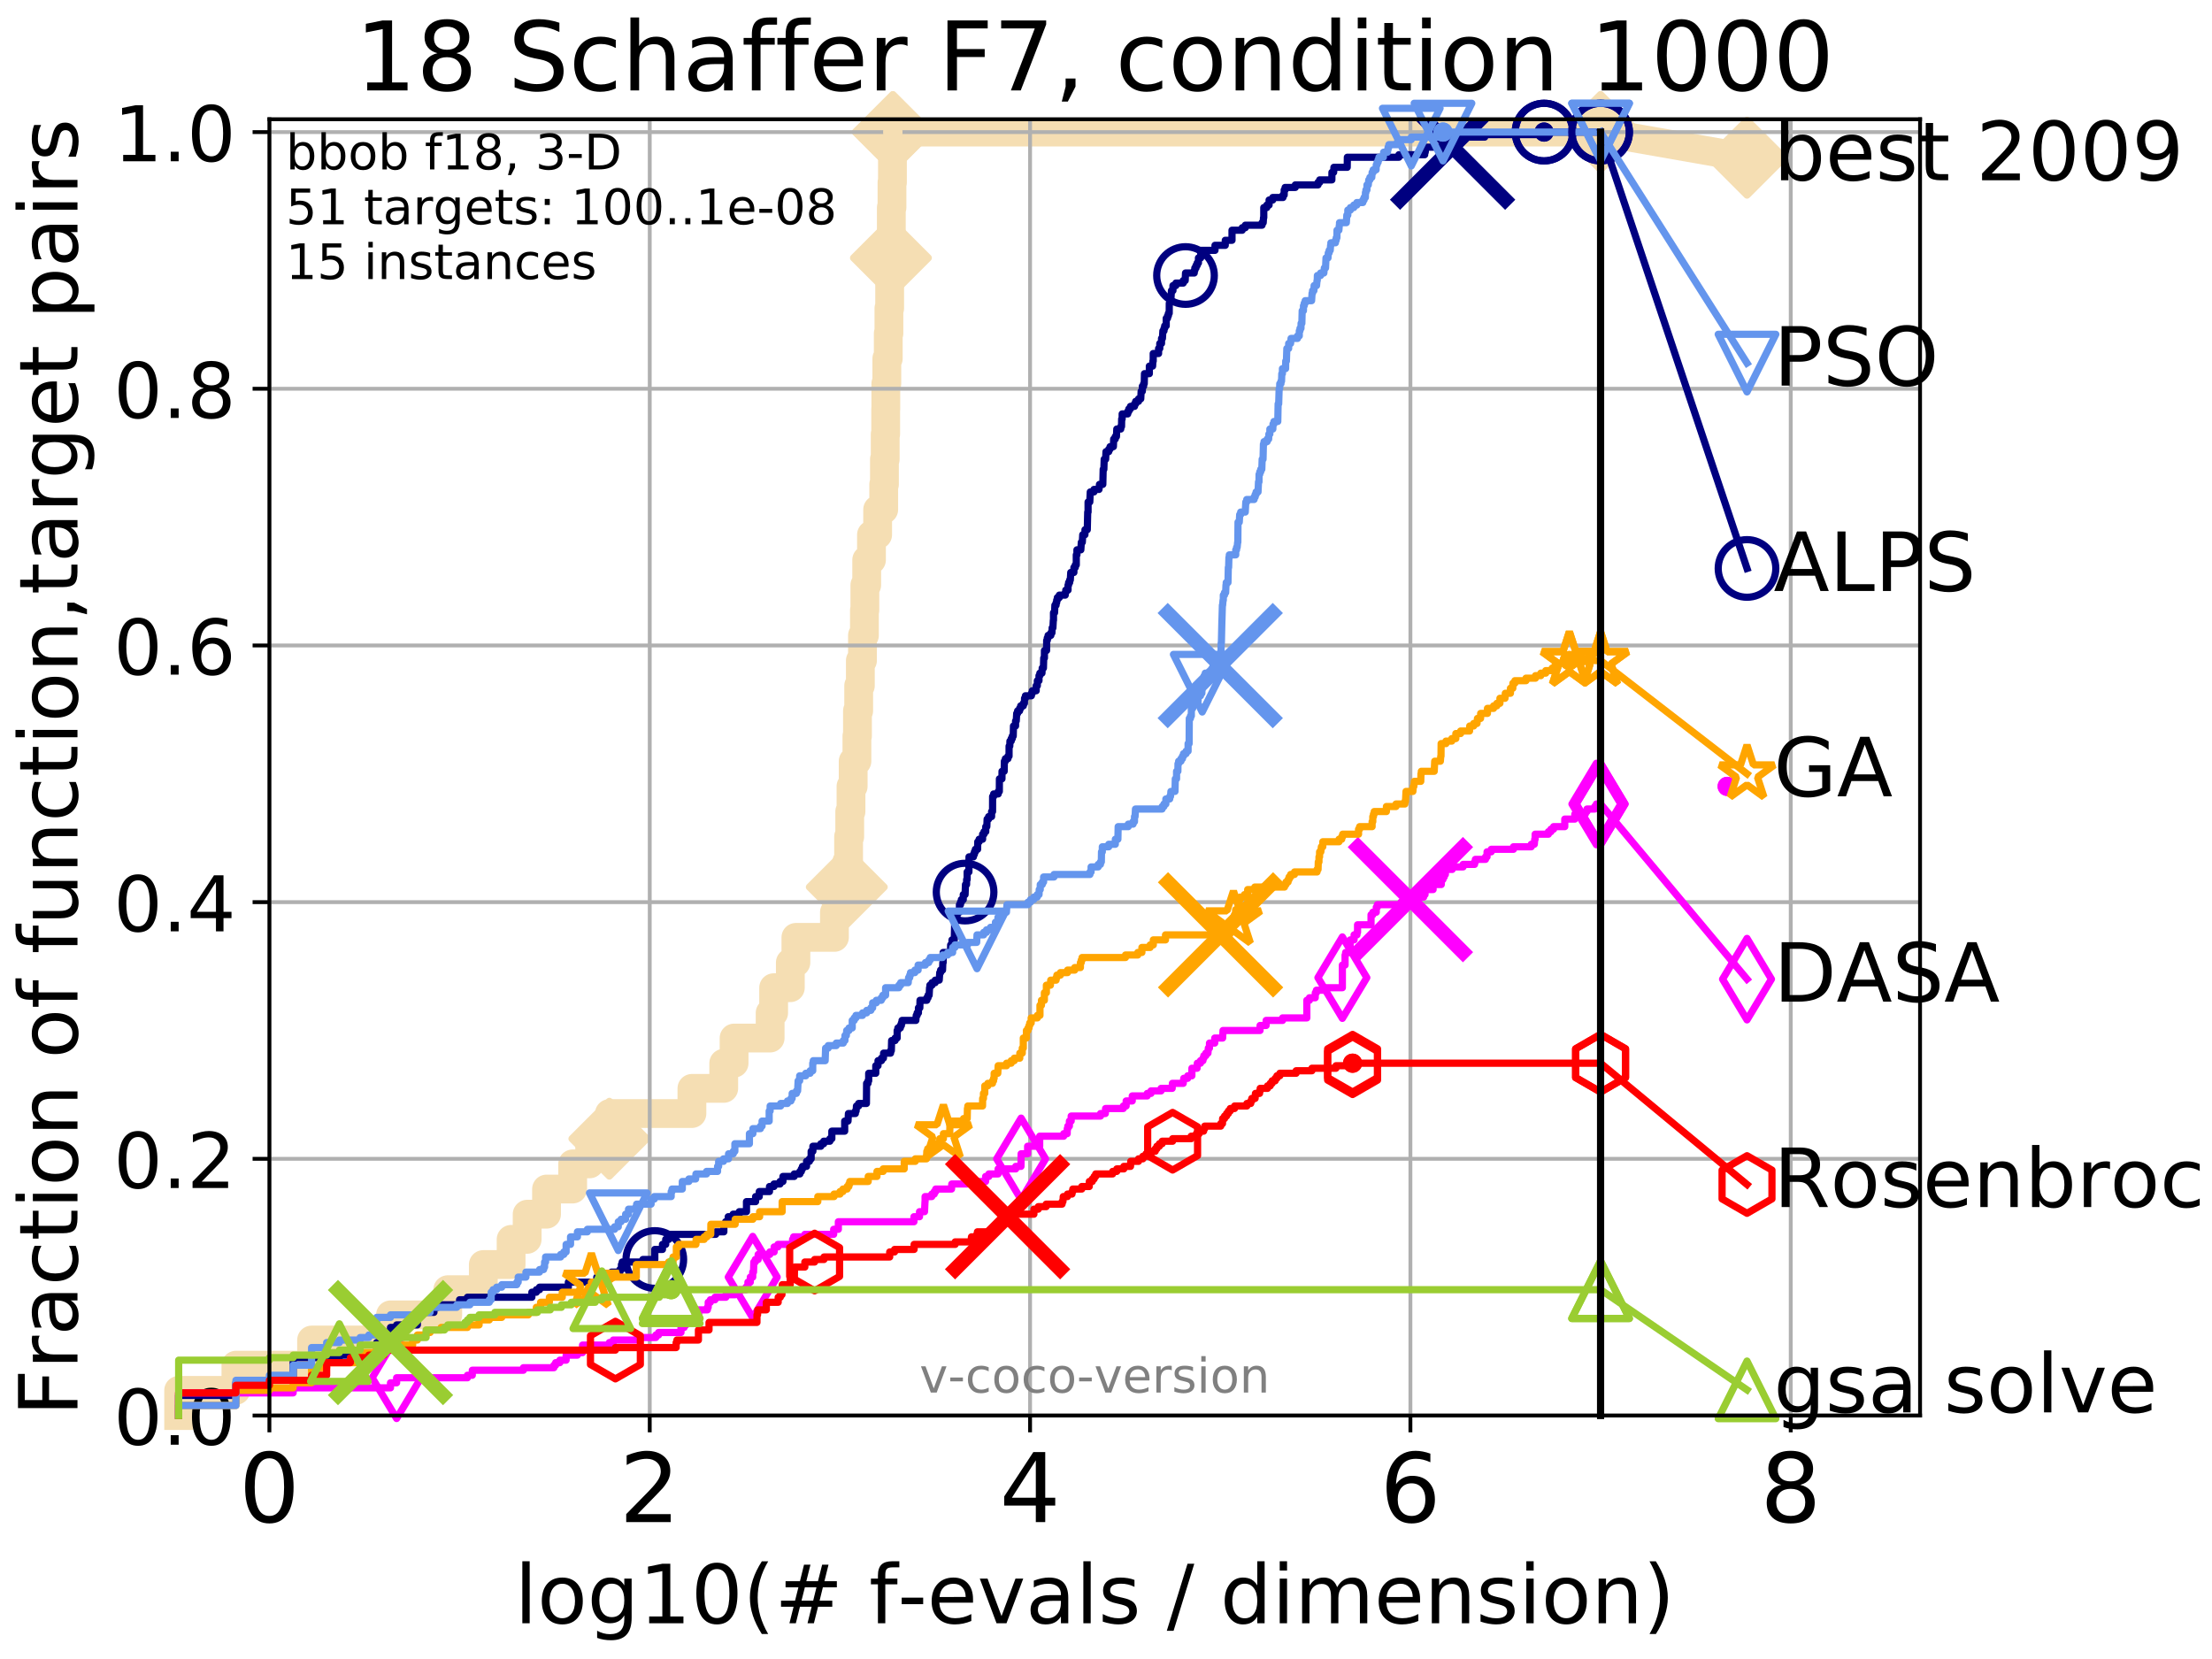 <?xml version="1.0" encoding="utf-8" standalone="no"?>
<!DOCTYPE svg PUBLIC "-//W3C//DTD SVG 1.1//EN"
  "http://www.w3.org/Graphics/SVG/1.1/DTD/svg11.dtd">
<!-- Created with matplotlib (http://matplotlib.org/) -->
<svg height="345.6pt" version="1.1" viewBox="0 0 460.8 345.6" width="460.8pt" xmlns="http://www.w3.org/2000/svg" xmlns:xlink="http://www.w3.org/1999/xlink">
 <defs>
  <style type="text/css">
*{stroke-linecap:butt;stroke-linejoin:round;}
  </style>
 </defs>
 <g id="figure_1">
  <g id="patch_1">
   <path d="M 0 345.6 
L 460.8 345.6 
L 460.8 0 
L 0 0 
z
" style="fill:#ffffff;"/>
  </g>
  <g id="axes_1">
   <g id="patch_2">
    <path d="M 56.12 294.88 
L 399.984 294.88 
L 399.984 24.84 
L 56.12 24.84 
z
" style="fill:#ffffff;"/>
   </g>
   <g id="line2d_1">
    <path d="M 37.219 294.88 
L 37.219 289.638 
L 49.144 289.638 
L 49.144 284.395 
L 64.909 284.395 
L 64.909 279.153 
L 81.348 279.153 
L 81.348 273.91 
L 93.274 273.91 
L 93.274 268.668 
L 100.685 268.668 
L 100.685 263.425 
L 106.474 263.425 
L 106.474 258.183 
L 109.815 258.183 
L 109.815 252.94 
L 113.855 252.94 
L 113.855 247.698 
L 119.298 247.698 
L 119.298 242.455 
L 122.843 242.455 
L 122.843 237.213 
L 126.941 237.213 
L 126.941 231.97 
L 144.14 231.97 
L 144.14 226.728 
L 150.768 226.728 
L 150.768 221.485 
L 152.922 221.485 
L 152.922 216.243 
L 160.433 216.243 
L 160.433 211 
L 161.165 211 
L 161.165 205.758 
L 164.64 205.758 
L 164.64 200.515 
L 165.801 200.515 
L 165.801 195.273 
L 173.829 195.273 
L 173.829 190.03 
L 175.442 190.03 
L 175.442 184.788 
L 176.402 184.788 
L 176.402 179.546 
L 176.778 179.546 
L 176.778 174.303 
L 177.014 174.303 
L 177.014 169.061 
L 177.277 169.061 
L 177.277 163.818 
L 177.732 163.818 
L 177.732 158.576 
L 178.51 158.576 
L 178.51 153.333 
L 178.626 153.333 
L 178.626 148.091 
L 178.879 148.091 
L 178.879 142.848 
L 179.228 142.848 
L 179.228 137.606 
L 179.67 137.606 
L 179.67 132.363 
L 180.075 132.363 
L 180.075 127.121 
L 180.168 127.121 
L 180.168 121.878 
L 180.55 121.878 
L 180.55 116.636 
L 181.545 116.636 
L 181.545 111.393 
L 182.83 111.393 
L 182.83 106.151 
L 184.093 106.151 
L 184.093 100.908 
L 184.244 100.908 
L 184.244 95.666 
L 184.404 95.666 
L 184.404 90.423 
L 184.503 90.423 
L 184.503 85.181 
L 184.533 85.181 
L 184.533 79.938 
L 184.742 79.938 
L 184.742 74.696 
L 185.042 74.696 
L 185.042 69.453 
L 185.178 69.453 
L 185.178 64.211 
L 185.333 64.211 
L 185.333 58.969 
L 185.48 58.969 
L 185.48 53.726 
L 185.598 53.726 
L 185.598 48.484 
L 185.681 48.484 
L 185.681 43.241 
L 185.816 43.241 
L 185.816 37.999 
L 185.913 37.999 
L 185.913 32.756 
L 185.998 32.756 
L 185.998 27.514 
L 333.43 27.514 
" style="fill:none;stroke:#f5deb3;stroke-linecap:square;stroke-width:6;"/>
   </g>
   <g id="line2d_2">
    <defs>
     <path d="M -0 7.778 
L 7.778 0 
L 0 -7.778 
L -7.778 -0 
z
" id="mdae3474f75" style="stroke:#f5deb3;stroke-linejoin:miter;stroke-width:1.5;"/>
    </defs>
    <g>
     <use style="fill:#f5deb3;stroke:#f5deb3;stroke-linejoin:miter;stroke-width:1.5;" x="126.941" xlink:href="#mdae3474f75" y="237.213"/>
     <use style="fill:#f5deb3;stroke:#f5deb3;stroke-linejoin:miter;stroke-width:1.5;" x="176.402" xlink:href="#mdae3474f75" y="184.788"/>
     <use style="fill:#f5deb3;stroke:#f5deb3;stroke-linejoin:miter;stroke-width:1.5;" x="185.598" xlink:href="#mdae3474f75" y="53.726"/>
     <use style="fill:#f5deb3;stroke:#f5deb3;stroke-linejoin:miter;stroke-width:1.5;" x="185.998" xlink:href="#mdae3474f75" y="27.514"/>
     <use style="fill:#f5deb3;stroke:#f5deb3;stroke-linejoin:miter;stroke-width:1.5;" x="185.998" xlink:href="#mdae3474f75" y="27.514"/>
     <use style="fill:#f5deb3;stroke:#f5deb3;stroke-linejoin:miter;stroke-width:1.5;" x="333.43" xlink:href="#mdae3474f75" y="27.514"/>
    </g>
   </g>
   <g id="line2d_3">
    <path style="fill:none;stroke:#f5deb3;stroke-linecap:square;stroke-width:6;"/>
    <g/>
   </g>
   <g id="line2d_4">
    <path d="M 333.43 27.514 
L 363.934 32.861 
" style="fill:none;stroke:#f5deb3;stroke-linecap:square;stroke-width:6;"/>
    <g>
     <use style="fill:#f5deb3;stroke:#f5deb3;stroke-linejoin:miter;stroke-width:1.5;" x="333.43" xlink:href="#mdae3474f75" y="27.514"/>
     <use style="fill:#f5deb3;stroke:#f5deb3;stroke-linejoin:miter;stroke-width:1.5;" x="363.934" xlink:href="#mdae3474f75" y="32.861"/>
    </g>
   </g>
   <g id="matplotlib.axis_1">
    <g id="xtick_1">
     <g id="line2d_5">
      <path clip-path="url(#p84c96046c6)" d="M 56.12 294.88 
L 56.12 24.84 
" style="fill:none;stroke:#b0b0b0;stroke-linecap:square;stroke-width:0.8;"/>
     </g>
     <g id="line2d_6">
      <defs>
       <path d="M 0 0 
L 0 3.5 
" id="m5afb19e7be" style="stroke:#000000;stroke-width:0.8;"/>
      </defs>
      <g>
       <use style="stroke:#000000;stroke-width:0.8;" x="56.12" xlink:href="#m5afb19e7be" y="294.88"/>
      </g>
     </g>
     <g id="text_1">
      <!-- 0 -->
      <defs>
       <path d="M 31.781 66.406 
Q 24.172 66.406 20.328 58.906 
Q 16.5 51.422 16.5 36.375 
Q 16.5 21.391 20.328 13.891 
Q 24.172 6.391 31.781 6.391 
Q 39.453 6.391 43.281 13.891 
Q 47.125 21.391 47.125 36.375 
Q 47.125 51.422 43.281 58.906 
Q 39.453 66.406 31.781 66.406 
z
M 31.781 74.219 
Q 44.047 74.219 50.516 64.516 
Q 56.984 54.828 56.984 36.375 
Q 56.984 17.969 50.516 8.266 
Q 44.047 -1.422 31.781 -1.422 
Q 19.531 -1.422 13.062 8.266 
Q 6.594 17.969 6.594 36.375 
Q 6.594 54.828 13.062 64.516 
Q 19.531 74.219 31.781 74.219 
z
" id="DejaVuSans-30"/>
      </defs>
      <g transform="translate(49.758 317.077)scale(0.2 -0.2)">
       <use xlink:href="#DejaVuSans-30"/>
      </g>
     </g>
    </g>
    <g id="xtick_2">
     <g id="line2d_7">
      <path clip-path="url(#p84c96046c6)" d="M 135.351 294.88 
L 135.351 24.84 
" style="fill:none;stroke:#b0b0b0;stroke-linecap:square;stroke-width:0.8;"/>
     </g>
     <g id="line2d_8">
      <g>
       <use style="stroke:#000000;stroke-width:0.8;" x="135.351" xlink:href="#m5afb19e7be" y="294.88"/>
      </g>
     </g>
     <g id="text_2">
      <!-- 2 -->
      <defs>
       <path d="M 19.188 8.297 
L 53.609 8.297 
L 53.609 0 
L 7.328 0 
L 7.328 8.297 
Q 12.938 14.109 22.625 23.891 
Q 32.328 33.688 34.812 36.531 
Q 39.547 41.844 41.422 45.531 
Q 43.312 49.219 43.312 52.781 
Q 43.312 58.594 39.234 62.25 
Q 35.156 65.922 28.609 65.922 
Q 23.969 65.922 18.812 64.312 
Q 13.672 62.703 7.812 59.422 
L 7.812 69.391 
Q 13.766 71.781 18.938 73 
Q 24.125 74.219 28.422 74.219 
Q 39.75 74.219 46.484 68.547 
Q 53.219 62.891 53.219 53.422 
Q 53.219 48.922 51.531 44.891 
Q 49.859 40.875 45.406 35.406 
Q 44.188 33.984 37.641 27.219 
Q 31.109 20.453 19.188 8.297 
z
" id="DejaVuSans-32"/>
      </defs>
      <g transform="translate(128.989 317.077)scale(0.2 -0.2)">
       <use xlink:href="#DejaVuSans-32"/>
      </g>
     </g>
    </g>
    <g id="xtick_3">
     <g id="line2d_9">
      <path clip-path="url(#p84c96046c6)" d="M 214.583 294.88 
L 214.583 24.84 
" style="fill:none;stroke:#b0b0b0;stroke-linecap:square;stroke-width:0.8;"/>
     </g>
     <g id="line2d_10">
      <g>
       <use style="stroke:#000000;stroke-width:0.8;" x="214.583" xlink:href="#m5afb19e7be" y="294.88"/>
      </g>
     </g>
     <g id="text_3">
      <!-- 4 -->
      <defs>
       <path d="M 37.797 64.312 
L 12.891 25.391 
L 37.797 25.391 
z
M 35.203 72.906 
L 47.609 72.906 
L 47.609 25.391 
L 58.016 25.391 
L 58.016 17.188 
L 47.609 17.188 
L 47.609 0 
L 37.797 0 
L 37.797 17.188 
L 4.891 17.188 
L 4.891 26.703 
z
" id="DejaVuSans-34"/>
      </defs>
      <g transform="translate(208.22 317.077)scale(0.2 -0.2)">
       <use xlink:href="#DejaVuSans-34"/>
      </g>
     </g>
    </g>
    <g id="xtick_4">
     <g id="line2d_11">
      <path clip-path="url(#p84c96046c6)" d="M 293.814 294.88 
L 293.814 24.84 
" style="fill:none;stroke:#b0b0b0;stroke-linecap:square;stroke-width:0.8;"/>
     </g>
     <g id="line2d_12">
      <g>
       <use style="stroke:#000000;stroke-width:0.8;" x="293.814" xlink:href="#m5afb19e7be" y="294.88"/>
      </g>
     </g>
     <g id="text_4">
      <!-- 6 -->
      <defs>
       <path d="M 33.016 40.375 
Q 26.375 40.375 22.484 35.828 
Q 18.609 31.297 18.609 23.391 
Q 18.609 15.531 22.484 10.953 
Q 26.375 6.391 33.016 6.391 
Q 39.656 6.391 43.531 10.953 
Q 47.406 15.531 47.406 23.391 
Q 47.406 31.297 43.531 35.828 
Q 39.656 40.375 33.016 40.375 
z
M 52.594 71.297 
L 52.594 62.312 
Q 48.875 64.062 45.094 64.984 
Q 41.312 65.922 37.594 65.922 
Q 27.828 65.922 22.672 59.328 
Q 17.531 52.734 16.797 39.406 
Q 19.672 43.656 24.016 45.922 
Q 28.375 48.188 33.594 48.188 
Q 44.578 48.188 50.953 41.516 
Q 57.328 34.859 57.328 23.391 
Q 57.328 12.156 50.688 5.359 
Q 44.047 -1.422 33.016 -1.422 
Q 20.359 -1.422 13.672 8.266 
Q 6.984 17.969 6.984 36.375 
Q 6.984 53.656 15.188 63.938 
Q 23.391 74.219 37.203 74.219 
Q 40.922 74.219 44.703 73.484 
Q 48.484 72.75 52.594 71.297 
z
" id="DejaVuSans-36"/>
      </defs>
      <g transform="translate(287.452 317.077)scale(0.2 -0.2)">
       <use xlink:href="#DejaVuSans-36"/>
      </g>
     </g>
    </g>
    <g id="xtick_5">
     <g id="line2d_13">
      <path clip-path="url(#p84c96046c6)" d="M 373.045 294.88 
L 373.045 24.84 
" style="fill:none;stroke:#b0b0b0;stroke-linecap:square;stroke-width:0.8;"/>
     </g>
     <g id="line2d_14">
      <g>
       <use style="stroke:#000000;stroke-width:0.8;" x="373.045" xlink:href="#m5afb19e7be" y="294.88"/>
      </g>
     </g>
     <g id="text_5">
      <!-- 8 -->
      <defs>
       <path d="M 31.781 34.625 
Q 24.75 34.625 20.719 30.859 
Q 16.703 27.094 16.703 20.516 
Q 16.703 13.922 20.719 10.156 
Q 24.75 6.391 31.781 6.391 
Q 38.812 6.391 42.859 10.172 
Q 46.922 13.969 46.922 20.516 
Q 46.922 27.094 42.891 30.859 
Q 38.875 34.625 31.781 34.625 
z
M 21.922 38.812 
Q 15.578 40.375 12.031 44.719 
Q 8.5 49.078 8.5 55.328 
Q 8.5 64.062 14.719 69.141 
Q 20.953 74.219 31.781 74.219 
Q 42.672 74.219 48.875 69.141 
Q 55.078 64.062 55.078 55.328 
Q 55.078 49.078 51.531 44.719 
Q 48 40.375 41.703 38.812 
Q 48.828 37.156 52.797 32.312 
Q 56.781 27.484 56.781 20.516 
Q 56.781 9.906 50.312 4.234 
Q 43.844 -1.422 31.781 -1.422 
Q 19.734 -1.422 13.25 4.234 
Q 6.781 9.906 6.781 20.516 
Q 6.781 27.484 10.781 32.312 
Q 14.797 37.156 21.922 38.812 
z
M 18.312 54.391 
Q 18.312 48.734 21.844 45.562 
Q 25.391 42.391 31.781 42.391 
Q 38.141 42.391 41.719 45.562 
Q 45.312 48.734 45.312 54.391 
Q 45.312 60.062 41.719 63.234 
Q 38.141 66.406 31.781 66.406 
Q 25.391 66.406 21.844 63.234 
Q 18.312 60.062 18.312 54.391 
z
" id="DejaVuSans-38"/>
      </defs>
      <g transform="translate(366.683 317.077)scale(0.2 -0.2)">
       <use xlink:href="#DejaVuSans-38"/>
      </g>
     </g>
    </g>
    <g id="text_6">
     <!-- log10(# f-evals / dimension) -->
     <defs>
      <path d="M 9.422 75.984 
L 18.406 75.984 
L 18.406 0 
L 9.422 0 
z
" id="DejaVuSans-6c"/>
      <path d="M 30.609 48.391 
Q 23.391 48.391 19.188 42.75 
Q 14.984 37.109 14.984 27.297 
Q 14.984 17.484 19.156 11.844 
Q 23.344 6.203 30.609 6.203 
Q 37.797 6.203 41.984 11.859 
Q 46.188 17.531 46.188 27.297 
Q 46.188 37.016 41.984 42.703 
Q 37.797 48.391 30.609 48.391 
z
M 30.609 56 
Q 42.328 56 49.016 48.375 
Q 55.719 40.766 55.719 27.297 
Q 55.719 13.875 49.016 6.219 
Q 42.328 -1.422 30.609 -1.422 
Q 18.844 -1.422 12.172 6.219 
Q 5.516 13.875 5.516 27.297 
Q 5.516 40.766 12.172 48.375 
Q 18.844 56 30.609 56 
z
" id="DejaVuSans-6f"/>
      <path d="M 45.406 27.984 
Q 45.406 37.75 41.375 43.109 
Q 37.359 48.484 30.078 48.484 
Q 22.859 48.484 18.828 43.109 
Q 14.797 37.75 14.797 27.984 
Q 14.797 18.266 18.828 12.891 
Q 22.859 7.516 30.078 7.516 
Q 37.359 7.516 41.375 12.891 
Q 45.406 18.266 45.406 27.984 
z
M 54.391 6.781 
Q 54.391 -7.172 48.188 -13.984 
Q 42 -20.797 29.203 -20.797 
Q 24.469 -20.797 20.266 -20.094 
Q 16.062 -19.391 12.109 -17.922 
L 12.109 -9.188 
Q 16.062 -11.328 19.922 -12.344 
Q 23.781 -13.375 27.781 -13.375 
Q 36.625 -13.375 41.016 -8.766 
Q 45.406 -4.156 45.406 5.172 
L 45.406 9.625 
Q 42.625 4.781 38.281 2.391 
Q 33.938 0 27.875 0 
Q 17.828 0 11.672 7.656 
Q 5.516 15.328 5.516 27.984 
Q 5.516 40.672 11.672 48.328 
Q 17.828 56 27.875 56 
Q 33.938 56 38.281 53.609 
Q 42.625 51.219 45.406 46.391 
L 45.406 54.688 
L 54.391 54.688 
z
" id="DejaVuSans-67"/>
      <path d="M 12.406 8.297 
L 28.516 8.297 
L 28.516 63.922 
L 10.984 60.406 
L 10.984 69.391 
L 28.422 72.906 
L 38.281 72.906 
L 38.281 8.297 
L 54.391 8.297 
L 54.391 0 
L 12.406 0 
z
" id="DejaVuSans-31"/>
      <path d="M 31 75.875 
Q 24.469 64.656 21.281 53.656 
Q 18.109 42.672 18.109 31.391 
Q 18.109 20.125 21.312 9.062 
Q 24.516 -2 31 -13.188 
L 23.188 -13.188 
Q 15.875 -1.703 12.234 9.375 
Q 8.594 20.453 8.594 31.391 
Q 8.594 42.281 12.203 53.312 
Q 15.828 64.359 23.188 75.875 
z
" id="DejaVuSans-28"/>
      <path d="M 51.125 44 
L 36.922 44 
L 32.812 27.688 
L 47.125 27.688 
z
M 43.797 71.781 
L 38.719 51.516 
L 52.984 51.516 
L 58.109 71.781 
L 65.922 71.781 
L 60.891 51.516 
L 76.125 51.516 
L 76.125 44 
L 58.984 44 
L 54.984 27.688 
L 70.516 27.688 
L 70.516 20.219 
L 53.078 20.219 
L 48 0 
L 40.188 0 
L 45.219 20.219 
L 30.906 20.219 
L 25.875 0 
L 18.016 0 
L 23.094 20.219 
L 7.719 20.219 
L 7.719 27.688 
L 24.906 27.688 
L 29 44 
L 13.281 44 
L 13.281 51.516 
L 30.906 51.516 
L 35.891 71.781 
z
" id="DejaVuSans-23"/>
      <path id="DejaVuSans-20"/>
      <path d="M 37.109 75.984 
L 37.109 68.5 
L 28.516 68.5 
Q 23.688 68.5 21.797 66.547 
Q 19.922 64.594 19.922 59.516 
L 19.922 54.688 
L 34.719 54.688 
L 34.719 47.703 
L 19.922 47.703 
L 19.922 0 
L 10.891 0 
L 10.891 47.703 
L 2.297 47.703 
L 2.297 54.688 
L 10.891 54.688 
L 10.891 58.5 
Q 10.891 67.625 15.141 71.797 
Q 19.391 75.984 28.609 75.984 
z
" id="DejaVuSans-66"/>
      <path d="M 4.891 31.391 
L 31.203 31.391 
L 31.203 23.391 
L 4.891 23.391 
z
" id="DejaVuSans-2d"/>
      <path d="M 56.203 29.594 
L 56.203 25.203 
L 14.891 25.203 
Q 15.484 15.922 20.484 11.062 
Q 25.484 6.203 34.422 6.203 
Q 39.594 6.203 44.453 7.469 
Q 49.312 8.734 54.109 11.281 
L 54.109 2.781 
Q 49.266 0.734 44.188 -0.344 
Q 39.109 -1.422 33.891 -1.422 
Q 20.797 -1.422 13.156 6.188 
Q 5.516 13.812 5.516 26.812 
Q 5.516 40.234 12.766 48.109 
Q 20.016 56 32.328 56 
Q 43.359 56 49.781 48.891 
Q 56.203 41.797 56.203 29.594 
z
M 47.219 32.234 
Q 47.125 39.594 43.094 43.984 
Q 39.062 48.391 32.422 48.391 
Q 24.906 48.391 20.391 44.141 
Q 15.875 39.891 15.188 32.172 
z
" id="DejaVuSans-65"/>
      <path d="M 2.984 54.688 
L 12.5 54.688 
L 29.594 8.797 
L 46.688 54.688 
L 56.203 54.688 
L 35.688 0 
L 23.484 0 
z
" id="DejaVuSans-76"/>
      <path d="M 34.281 27.484 
Q 23.391 27.484 19.188 25 
Q 14.984 22.516 14.984 16.5 
Q 14.984 11.719 18.141 8.906 
Q 21.297 6.109 26.703 6.109 
Q 34.188 6.109 38.703 11.406 
Q 43.219 16.703 43.219 25.484 
L 43.219 27.484 
z
M 52.203 31.203 
L 52.203 0 
L 43.219 0 
L 43.219 8.297 
Q 40.141 3.328 35.547 0.953 
Q 30.953 -1.422 24.312 -1.422 
Q 15.922 -1.422 10.953 3.297 
Q 6 8.016 6 15.922 
Q 6 25.141 12.172 29.828 
Q 18.359 34.516 30.609 34.516 
L 43.219 34.516 
L 43.219 35.406 
Q 43.219 41.609 39.141 45 
Q 35.062 48.391 27.688 48.391 
Q 23 48.391 18.547 47.266 
Q 14.109 46.141 10.016 43.891 
L 10.016 52.203 
Q 14.938 54.109 19.578 55.047 
Q 24.219 56 28.609 56 
Q 40.484 56 46.344 49.844 
Q 52.203 43.703 52.203 31.203 
z
" id="DejaVuSans-61"/>
      <path d="M 44.281 53.078 
L 44.281 44.578 
Q 40.484 46.531 36.375 47.5 
Q 32.281 48.484 27.875 48.484 
Q 21.188 48.484 17.844 46.438 
Q 14.5 44.391 14.5 40.281 
Q 14.5 37.156 16.891 35.375 
Q 19.281 33.594 26.516 31.984 
L 29.594 31.297 
Q 39.156 29.25 43.188 25.516 
Q 47.219 21.781 47.219 15.094 
Q 47.219 7.469 41.188 3.016 
Q 35.156 -1.422 24.609 -1.422 
Q 20.219 -1.422 15.453 -0.562 
Q 10.688 0.297 5.422 2 
L 5.422 11.281 
Q 10.406 8.688 15.234 7.391 
Q 20.062 6.109 24.812 6.109 
Q 31.156 6.109 34.562 8.281 
Q 37.984 10.453 37.984 14.406 
Q 37.984 18.062 35.516 20.016 
Q 33.062 21.969 24.703 23.781 
L 21.578 24.516 
Q 13.234 26.266 9.516 29.906 
Q 5.812 33.547 5.812 39.891 
Q 5.812 47.609 11.281 51.797 
Q 16.75 56 26.812 56 
Q 31.781 56 36.172 55.266 
Q 40.578 54.547 44.281 53.078 
z
" id="DejaVuSans-73"/>
      <path d="M 25.391 72.906 
L 33.688 72.906 
L 8.297 -9.281 
L 0 -9.281 
z
" id="DejaVuSans-2f"/>
      <path d="M 45.406 46.391 
L 45.406 75.984 
L 54.391 75.984 
L 54.391 0 
L 45.406 0 
L 45.406 8.203 
Q 42.578 3.328 38.25 0.953 
Q 33.938 -1.422 27.875 -1.422 
Q 17.969 -1.422 11.734 6.484 
Q 5.516 14.406 5.516 27.297 
Q 5.516 40.188 11.734 48.094 
Q 17.969 56 27.875 56 
Q 33.938 56 38.25 53.625 
Q 42.578 51.266 45.406 46.391 
z
M 14.797 27.297 
Q 14.797 17.391 18.875 11.75 
Q 22.953 6.109 30.078 6.109 
Q 37.203 6.109 41.297 11.75 
Q 45.406 17.391 45.406 27.297 
Q 45.406 37.203 41.297 42.844 
Q 37.203 48.484 30.078 48.484 
Q 22.953 48.484 18.875 42.844 
Q 14.797 37.203 14.797 27.297 
z
" id="DejaVuSans-64"/>
      <path d="M 9.422 54.688 
L 18.406 54.688 
L 18.406 0 
L 9.422 0 
z
M 9.422 75.984 
L 18.406 75.984 
L 18.406 64.594 
L 9.422 64.594 
z
" id="DejaVuSans-69"/>
      <path d="M 52 44.188 
Q 55.375 50.25 60.062 53.125 
Q 64.75 56 71.094 56 
Q 79.641 56 84.281 50.016 
Q 88.922 44.047 88.922 33.016 
L 88.922 0 
L 79.891 0 
L 79.891 32.719 
Q 79.891 40.578 77.094 44.375 
Q 74.312 48.188 68.609 48.188 
Q 61.625 48.188 57.562 43.547 
Q 53.516 38.922 53.516 30.906 
L 53.516 0 
L 44.484 0 
L 44.484 32.719 
Q 44.484 40.625 41.703 44.406 
Q 38.922 48.188 33.109 48.188 
Q 26.219 48.188 22.156 43.531 
Q 18.109 38.875 18.109 30.906 
L 18.109 0 
L 9.078 0 
L 9.078 54.688 
L 18.109 54.688 
L 18.109 46.188 
Q 21.188 51.219 25.484 53.609 
Q 29.781 56 35.688 56 
Q 41.656 56 45.828 52.969 
Q 50 49.953 52 44.188 
z
" id="DejaVuSans-6d"/>
      <path d="M 54.891 33.016 
L 54.891 0 
L 45.906 0 
L 45.906 32.719 
Q 45.906 40.484 42.875 44.328 
Q 39.844 48.188 33.797 48.188 
Q 26.516 48.188 22.312 43.547 
Q 18.109 38.922 18.109 30.906 
L 18.109 0 
L 9.078 0 
L 9.078 54.688 
L 18.109 54.688 
L 18.109 46.188 
Q 21.344 51.125 25.703 53.562 
Q 30.078 56 35.797 56 
Q 45.219 56 50.047 50.172 
Q 54.891 44.344 54.891 33.016 
z
" id="DejaVuSans-6e"/>
      <path d="M 8.016 75.875 
L 15.828 75.875 
Q 23.141 64.359 26.781 53.312 
Q 30.422 42.281 30.422 31.391 
Q 30.422 20.453 26.781 9.375 
Q 23.141 -1.703 15.828 -13.188 
L 8.016 -13.188 
Q 14.5 -2 17.703 9.062 
Q 20.906 20.125 20.906 31.391 
Q 20.906 42.672 17.703 53.656 
Q 14.5 64.656 8.016 75.875 
z
" id="DejaVuSans-29"/>
     </defs>
     <g transform="translate(107.211 338.154)scale(0.17 -0.17)">
      <use xlink:href="#DejaVuSans-6c"/>
      <use x="27.783" xlink:href="#DejaVuSans-6f"/>
      <use x="88.965" xlink:href="#DejaVuSans-67"/>
      <use x="152.441" xlink:href="#DejaVuSans-31"/>
      <use x="216.064" xlink:href="#DejaVuSans-30"/>
      <use x="279.688" xlink:href="#DejaVuSans-28"/>
      <use x="318.701" xlink:href="#DejaVuSans-23"/>
      <use x="402.49" xlink:href="#DejaVuSans-20"/>
      <use x="434.277" xlink:href="#DejaVuSans-66"/>
      <use x="469.404" xlink:href="#DejaVuSans-2d"/>
      <use x="505.488" xlink:href="#DejaVuSans-65"/>
      <use x="567.012" xlink:href="#DejaVuSans-76"/>
      <use x="626.191" xlink:href="#DejaVuSans-61"/>
      <use x="687.471" xlink:href="#DejaVuSans-6c"/>
      <use x="715.254" xlink:href="#DejaVuSans-73"/>
      <use x="767.354" xlink:href="#DejaVuSans-20"/>
      <use x="799.141" xlink:href="#DejaVuSans-2f"/>
      <use x="832.832" xlink:href="#DejaVuSans-20"/>
      <use x="864.619" xlink:href="#DejaVuSans-64"/>
      <use x="928.096" xlink:href="#DejaVuSans-69"/>
      <use x="955.879" xlink:href="#DejaVuSans-6d"/>
      <use x="1053.291" xlink:href="#DejaVuSans-65"/>
      <use x="1114.814" xlink:href="#DejaVuSans-6e"/>
      <use x="1178.193" xlink:href="#DejaVuSans-73"/>
      <use x="1230.293" xlink:href="#DejaVuSans-69"/>
      <use x="1258.076" xlink:href="#DejaVuSans-6f"/>
      <use x="1319.258" xlink:href="#DejaVuSans-6e"/>
      <use x="1382.637" xlink:href="#DejaVuSans-29"/>
     </g>
    </g>
   </g>
   <g id="matplotlib.axis_2">
    <g id="ytick_1">
     <g id="line2d_15">
      <path clip-path="url(#p84c96046c6)" d="M 56.12 294.88 
L 399.984 294.88 
" style="fill:none;stroke:#b0b0b0;stroke-linecap:square;stroke-width:0.8;"/>
     </g>
     <g id="line2d_16">
      <defs>
       <path d="M 0 0 
L -3.5 0 
" id="m568ee34426" style="stroke:#000000;stroke-width:0.8;"/>
      </defs>
      <g>
       <use style="stroke:#000000;stroke-width:0.8;" x="56.12" xlink:href="#m568ee34426" y="294.88"/>
      </g>
     </g>
     <g id="text_7">
      <!-- 0.0 -->
      <defs>
       <path d="M 10.688 12.406 
L 21 12.406 
L 21 0 
L 10.688 0 
z
" id="DejaVuSans-2e"/>
      </defs>
      <g transform="translate(23.675 300.959)scale(0.16 -0.16)">
       <use xlink:href="#DejaVuSans-30"/>
       <use x="63.623" xlink:href="#DejaVuSans-2e"/>
       <use x="95.41" xlink:href="#DejaVuSans-30"/>
      </g>
     </g>
    </g>
    <g id="ytick_2">
     <g id="line2d_17">
      <path clip-path="url(#p84c96046c6)" d="M 56.12 241.407 
L 399.984 241.407 
" style="fill:none;stroke:#b0b0b0;stroke-linecap:square;stroke-width:0.8;"/>
     </g>
     <g id="line2d_18">
      <g>
       <use style="stroke:#000000;stroke-width:0.8;" x="56.12" xlink:href="#m568ee34426" y="241.407"/>
      </g>
     </g>
     <g id="text_8">
      <!-- 0.2 -->
      <g transform="translate(23.675 247.485)scale(0.16 -0.16)">
       <use xlink:href="#DejaVuSans-30"/>
       <use x="63.623" xlink:href="#DejaVuSans-2e"/>
       <use x="95.41" xlink:href="#DejaVuSans-32"/>
      </g>
     </g>
    </g>
    <g id="ytick_3">
     <g id="line2d_19">
      <path clip-path="url(#p84c96046c6)" d="M 56.12 187.933 
L 399.984 187.933 
" style="fill:none;stroke:#b0b0b0;stroke-linecap:square;stroke-width:0.8;"/>
     </g>
     <g id="line2d_20">
      <g>
       <use style="stroke:#000000;stroke-width:0.8;" x="56.12" xlink:href="#m568ee34426" y="187.933"/>
      </g>
     </g>
     <g id="text_9">
      <!-- 0.4 -->
      <g transform="translate(23.675 194.012)scale(0.16 -0.16)">
       <use xlink:href="#DejaVuSans-30"/>
       <use x="63.623" xlink:href="#DejaVuSans-2e"/>
       <use x="95.41" xlink:href="#DejaVuSans-34"/>
      </g>
     </g>
    </g>
    <g id="ytick_4">
     <g id="line2d_21">
      <path clip-path="url(#p84c96046c6)" d="M 56.12 134.46 
L 399.984 134.46 
" style="fill:none;stroke:#b0b0b0;stroke-linecap:square;stroke-width:0.8;"/>
     </g>
     <g id="line2d_22">
      <g>
       <use style="stroke:#000000;stroke-width:0.8;" x="56.12" xlink:href="#m568ee34426" y="134.46"/>
      </g>
     </g>
     <g id="text_10">
      <!-- 0.6 -->
      <g transform="translate(23.675 140.539)scale(0.16 -0.16)">
       <use xlink:href="#DejaVuSans-30"/>
       <use x="63.623" xlink:href="#DejaVuSans-2e"/>
       <use x="95.41" xlink:href="#DejaVuSans-36"/>
      </g>
     </g>
    </g>
    <g id="ytick_5">
     <g id="line2d_23">
      <path clip-path="url(#p84c96046c6)" d="M 56.12 80.987 
L 399.984 80.987 
" style="fill:none;stroke:#b0b0b0;stroke-linecap:square;stroke-width:0.8;"/>
     </g>
     <g id="line2d_24">
      <g>
       <use style="stroke:#000000;stroke-width:0.8;" x="56.12" xlink:href="#m568ee34426" y="80.987"/>
      </g>
     </g>
     <g id="text_11">
      <!-- 0.8 -->
      <g transform="translate(23.675 87.066)scale(0.16 -0.16)">
       <use xlink:href="#DejaVuSans-30"/>
       <use x="63.623" xlink:href="#DejaVuSans-2e"/>
       <use x="95.41" xlink:href="#DejaVuSans-38"/>
      </g>
     </g>
    </g>
    <g id="ytick_6">
     <g id="line2d_25">
      <path clip-path="url(#p84c96046c6)" d="M 56.12 27.514 
L 399.984 27.514 
" style="fill:none;stroke:#b0b0b0;stroke-linecap:square;stroke-width:0.8;"/>
     </g>
     <g id="line2d_26">
      <g>
       <use style="stroke:#000000;stroke-width:0.8;" x="56.12" xlink:href="#m568ee34426" y="27.514"/>
      </g>
     </g>
     <g id="text_12">
      <!-- 1.0 -->
      <g transform="translate(23.675 33.592)scale(0.16 -0.16)">
       <use xlink:href="#DejaVuSans-31"/>
       <use x="63.623" xlink:href="#DejaVuSans-2e"/>
       <use x="95.41" xlink:href="#DejaVuSans-30"/>
      </g>
     </g>
    </g>
    <g id="text_13">
     <!-- Fraction of function,target pairs -->
     <defs>
      <path d="M 9.812 72.906 
L 51.703 72.906 
L 51.703 64.594 
L 19.672 64.594 
L 19.672 43.109 
L 48.578 43.109 
L 48.578 34.812 
L 19.672 34.812 
L 19.672 0 
L 9.812 0 
z
" id="DejaVuSans-46"/>
      <path d="M 41.109 46.297 
Q 39.594 47.172 37.812 47.578 
Q 36.031 48 33.891 48 
Q 26.266 48 22.188 43.047 
Q 18.109 38.094 18.109 28.812 
L 18.109 0 
L 9.078 0 
L 9.078 54.688 
L 18.109 54.688 
L 18.109 46.188 
Q 20.953 51.172 25.484 53.578 
Q 30.031 56 36.531 56 
Q 37.453 56 38.578 55.875 
Q 39.703 55.766 41.062 55.516 
z
" id="DejaVuSans-72"/>
      <path d="M 48.781 52.594 
L 48.781 44.188 
Q 44.969 46.297 41.141 47.344 
Q 37.312 48.391 33.406 48.391 
Q 24.656 48.391 19.812 42.844 
Q 14.984 37.312 14.984 27.297 
Q 14.984 17.281 19.812 11.734 
Q 24.656 6.203 33.406 6.203 
Q 37.312 6.203 41.141 7.25 
Q 44.969 8.297 48.781 10.406 
L 48.781 2.094 
Q 45.016 0.344 40.984 -0.531 
Q 36.969 -1.422 32.422 -1.422 
Q 20.062 -1.422 12.781 6.344 
Q 5.516 14.109 5.516 27.297 
Q 5.516 40.672 12.859 48.328 
Q 20.219 56 33.016 56 
Q 37.156 56 41.109 55.141 
Q 45.062 54.297 48.781 52.594 
z
" id="DejaVuSans-63"/>
      <path d="M 18.312 70.219 
L 18.312 54.688 
L 36.812 54.688 
L 36.812 47.703 
L 18.312 47.703 
L 18.312 18.016 
Q 18.312 11.328 20.141 9.422 
Q 21.969 7.516 27.594 7.516 
L 36.812 7.516 
L 36.812 0 
L 27.594 0 
Q 17.188 0 13.234 3.875 
Q 9.281 7.766 9.281 18.016 
L 9.281 47.703 
L 2.688 47.703 
L 2.688 54.688 
L 9.281 54.688 
L 9.281 70.219 
z
" id="DejaVuSans-74"/>
      <path d="M 8.5 21.578 
L 8.5 54.688 
L 17.484 54.688 
L 17.484 21.922 
Q 17.484 14.156 20.5 10.266 
Q 23.531 6.391 29.594 6.391 
Q 36.859 6.391 41.078 11.031 
Q 45.312 15.672 45.312 23.688 
L 45.312 54.688 
L 54.297 54.688 
L 54.297 0 
L 45.312 0 
L 45.312 8.406 
Q 42.047 3.422 37.719 1 
Q 33.406 -1.422 27.688 -1.422 
Q 18.266 -1.422 13.375 4.438 
Q 8.5 10.297 8.5 21.578 
z
M 31.109 56 
z
" id="DejaVuSans-75"/>
      <path d="M 11.719 12.406 
L 22.016 12.406 
L 22.016 4 
L 14.016 -11.625 
L 7.719 -11.625 
L 11.719 4 
z
" id="DejaVuSans-2c"/>
      <path d="M 18.109 8.203 
L 18.109 -20.797 
L 9.078 -20.797 
L 9.078 54.688 
L 18.109 54.688 
L 18.109 46.391 
Q 20.953 51.266 25.266 53.625 
Q 29.594 56 35.594 56 
Q 45.562 56 51.781 48.094 
Q 58.016 40.188 58.016 27.297 
Q 58.016 14.406 51.781 6.484 
Q 45.562 -1.422 35.594 -1.422 
Q 29.594 -1.422 25.266 0.953 
Q 20.953 3.328 18.109 8.203 
z
M 48.688 27.297 
Q 48.688 37.203 44.609 42.844 
Q 40.531 48.484 33.406 48.484 
Q 26.266 48.484 22.188 42.844 
Q 18.109 37.203 18.109 27.297 
Q 18.109 17.391 22.188 11.75 
Q 26.266 6.109 33.406 6.109 
Q 40.531 6.109 44.609 11.75 
Q 48.688 17.391 48.688 27.297 
z
" id="DejaVuSans-70"/>
     </defs>
     <g transform="translate(16.14 294.999)rotate(-90)scale(0.17 -0.17)">
      <use xlink:href="#DejaVuSans-46"/>
      <use x="57.41" xlink:href="#DejaVuSans-72"/>
      <use x="98.523" xlink:href="#DejaVuSans-61"/>
      <use x="159.803" xlink:href="#DejaVuSans-63"/>
      <use x="214.783" xlink:href="#DejaVuSans-74"/>
      <use x="253.992" xlink:href="#DejaVuSans-69"/>
      <use x="281.775" xlink:href="#DejaVuSans-6f"/>
      <use x="342.957" xlink:href="#DejaVuSans-6e"/>
      <use x="406.336" xlink:href="#DejaVuSans-20"/>
      <use x="438.123" xlink:href="#DejaVuSans-6f"/>
      <use x="499.305" xlink:href="#DejaVuSans-66"/>
      <use x="534.51" xlink:href="#DejaVuSans-20"/>
      <use x="566.297" xlink:href="#DejaVuSans-66"/>
      <use x="601.502" xlink:href="#DejaVuSans-75"/>
      <use x="664.881" xlink:href="#DejaVuSans-6e"/>
      <use x="728.26" xlink:href="#DejaVuSans-63"/>
      <use x="783.24" xlink:href="#DejaVuSans-74"/>
      <use x="822.449" xlink:href="#DejaVuSans-69"/>
      <use x="850.232" xlink:href="#DejaVuSans-6f"/>
      <use x="911.414" xlink:href="#DejaVuSans-6e"/>
      <use x="974.793" xlink:href="#DejaVuSans-2c"/>
      <use x="1006.58" xlink:href="#DejaVuSans-74"/>
      <use x="1045.789" xlink:href="#DejaVuSans-61"/>
      <use x="1107.068" xlink:href="#DejaVuSans-72"/>
      <use x="1148.166" xlink:href="#DejaVuSans-67"/>
      <use x="1211.643" xlink:href="#DejaVuSans-65"/>
      <use x="1273.166" xlink:href="#DejaVuSans-74"/>
      <use x="1312.375" xlink:href="#DejaVuSans-20"/>
      <use x="1344.162" xlink:href="#DejaVuSans-70"/>
      <use x="1407.639" xlink:href="#DejaVuSans-61"/>
      <use x="1468.918" xlink:href="#DejaVuSans-69"/>
      <use x="1496.701" xlink:href="#DejaVuSans-72"/>
      <use x="1537.814" xlink:href="#DejaVuSans-73"/>
     </g>
    </g>
   </g>
   <g id="line2d_27">
    <defs>
     <path d="M 0 1.5 
C 0.398 1.5 0.779 1.342 1.061 1.061 
C 1.342 0.779 1.5 0.398 1.5 0 
C 1.5 -0.398 1.342 -0.779 1.061 -1.061 
C 0.779 -1.342 0.398 -1.5 0 -1.5 
C -0.398 -1.5 -0.779 -1.342 -1.061 -1.061 
C -1.342 -0.779 -1.5 -0.398 -1.5 0 
C -1.5 0.398 -1.342 0.779 -1.061 1.061 
C -0.779 1.342 -0.398 1.5 0 1.5 
z
" id="m887b1e6b5f" style="stroke:#f5deb3;"/>
    </defs>
    <g>
     <use style="fill:#f5deb3;stroke:#f5deb3;" x="185.998" xlink:href="#m887b1e6b5f" y="27.514"/>
     <use style="fill:#f5deb3;stroke:#f5deb3;" x="185.998" xlink:href="#m887b1e6b5f" y="27.514"/>
    </g>
   </g>
   <g id="line2d_28">
    <defs>
     <path d="M 0 1.5 
C 0.398 1.5 0.779 1.342 1.061 1.061 
C 1.342 0.779 1.5 0.398 1.5 0 
C 1.5 -0.398 1.342 -0.779 1.061 -1.061 
C 0.779 -1.342 0.398 -1.5 0 -1.5 
C -0.398 -1.5 -0.779 -1.342 -1.061 -1.061 
C -1.342 -0.779 -1.5 -0.398 -1.5 0 
C -1.5 0.398 -1.342 0.779 -1.061 1.061 
C -0.779 1.342 -0.398 1.5 0 1.5 
z
" id="mea5315ac0e" style="stroke:#000080;"/>
    </defs>
    <g>
     <use style="fill:#000080;stroke:#000080;" x="321.656" xlink:href="#mea5315ac0e" y="27.514"/>
     <use style="fill:#000080;stroke:#000080;" x="321.656" xlink:href="#mea5315ac0e" y="27.514"/>
    </g>
   </g>
   <g id="line2d_29">
    <path d="M 37.219 294.88 
L 37.219 290.686 
L 49.144 290.686 
L 49.144 288.065 
L 56.12 288.065 
L 56.12 287.541 
L 61.07 287.541 
L 61.07 282.822 
L 70.698 282.822 
L 70.698 282.298 
L 78.474 282.298 
L 78.474 279.677 
L 79.971 279.677 
L 79.971 278.628 
L 81.348 278.628 
L 81.348 276.531 
L 82.623 276.531 
L 82.623 276.007 
L 86.947 276.007 
L 86.947 273.386 
L 90.399 273.386 
L 90.399 272.337 
L 91.164 272.337 
L 91.164 271.813 
L 95.736 271.813 
L 95.736 270.765 
L 97.375 270.765 
L 97.375 270.24 
L 110.798 270.24 
L 110.798 269.192 
L 111.728 269.192 
L 111.728 268.668 
L 112.394 268.668 
L 112.394 268.143 
L 118.4 268.143 
L 118.4 267.095 
L 124.32 267.095 
L 124.32 266.046 
L 125.478 266.046 
L 125.478 265.522 
L 127.402 265.522 
L 127.402 264.998 
L 129.133 264.998 
L 129.133 264.474 
L 129.459 264.474 
L 129.459 263.425 
L 129.62 263.425 
L 129.62 262.901 
L 133.917 262.901 
L 133.917 262.377 
L 136.408 262.377 
L 136.408 260.28 
L 138.003 260.28 
L 138.003 259.231 
L 138.678 259.231 
L 138.678 258.183 
L 139.328 258.183 
L 139.328 257.658 
L 139.599 257.658 
L 139.599 257.134 
L 149.098 257.134 
L 149.098 256.61 
L 150.792 256.61 
L 150.792 255.037 
L 151.162 255.037 
L 151.162 254.513 
L 151.702 254.513 
L 151.702 253.464 
L 152.714 253.464 
L 152.714 252.94 
L 154.002 252.94 
L 154.002 252.416 
L 155.506 252.416 
L 155.506 250.319 
L 157.406 250.319 
L 157.406 249.27 
L 158.168 249.27 
L 158.168 248.222 
L 160.299 248.222 
L 160.299 247.173 
L 161.229 247.173 
L 161.229 246.649 
L 162.494 246.649 
L 162.494 246.125 
L 163.099 246.125 
L 163.099 245.076 
L 165.456 245.076 
L 165.456 244.552 
L 166.631 244.552 
L 166.631 244.028 
L 166.936 244.028 
L 166.936 243.504 
L 167.172 243.504 
L 167.172 242.979 
L 168.017 242.979 
L 168.017 241.931 
L 168.624 241.931 
L 168.624 241.407 
L 168.977 241.407 
L 168.977 239.834 
L 169.339 239.834 
L 169.339 238.785 
L 170.998 238.785 
L 170.998 238.261 
L 171.595 238.261 
L 171.595 237.737 
L 172.878 237.737 
L 172.878 237.213 
L 173.288 237.213 
L 173.288 235.64 
L 175.964 235.64 
L 175.964 233.543 
L 176.659 233.543 
L 176.742 231.97 
L 178.19 231.97 
L 178.19 231.446 
L 178.346 231.446 
L 178.416 230.398 
L 178.866 230.398 
L 178.866 229.873 
L 180.492 229.873 
L 180.529 225.679 
L 180.825 225.679 
L 180.825 225.155 
L 180.964 225.155 
L 180.964 223.582 
L 182.44 223.582 
L 182.44 222.01 
L 182.906 222.01 
L 182.906 220.961 
L 183.621 220.961 
L 183.621 220.437 
L 184.036 220.437 
L 184.066 219.388 
L 185.52 219.388 
L 185.52 218.864 
L 185.684 218.864 
L 185.742 216.767 
L 186.466 216.767 
L 186.466 216.243 
L 186.893 216.243 
L 186.893 214.67 
L 187.047 214.67 
L 187.047 214.146 
L 187.554 214.146 
L 187.554 213.622 
L 187.778 213.622 
L 187.778 213.097 
L 187.909 213.097 
L 187.909 212.573 
L 190.789 212.573 
L 190.869 211.525 
L 191.059 211.525 
L 191.059 211 
L 191.327 211 
L 191.327 209.952 
L 191.617 209.952 
L 191.654 208.379 
L 193.076 208.379 
L 193.076 207.855 
L 193.327 207.855 
L 193.327 207.331 
L 193.556 207.331 
L 193.643 205.758 
L 193.711 205.758 
L 193.711 205.234 
L 194.155 205.234 
L 194.155 204.709 
L 194.819 204.709 
L 194.819 204.185 
L 195.657 204.185 
L 195.765 202.612 
L 195.942 202.612 
L 195.942 202.088 
L 196.348 202.088 
L 196.409 200.515 
L 196.478 200.515 
L 196.478 198.418 
L 198.008 198.418 
L 198.036 196.846 
L 198.318 196.846 
L 198.318 195.797 
L 198.795 195.797 
L 198.868 192.652 
L 198.908 192.652 
L 198.908 191.079 
L 199.364 191.079 
L 199.41 190.03 
L 199.864 190.03 
L 199.869 188.458 
L 200.085 188.458 
L 200.085 187.933 
L 200.265 187.933 
L 200.265 187.409 
L 200.665 187.409 
L 200.665 186.361 
L 201.045 186.361 
L 201.126 184.264 
L 201.354 184.264 
L 201.368 183.215 
L 201.473 183.215 
L 201.473 181.642 
L 201.841 181.642 
L 201.861 178.497 
L 202.786 178.497 
L 202.786 177.973 
L 202.985 177.973 
L 202.985 177.449 
L 203.189 177.449 
L 203.189 176.924 
L 203.651 176.924 
L 203.685 175.352 
L 203.975 175.352 
L 203.975 174.827 
L 204.694 174.827 
L 204.694 173.779 
L 204.985 173.779 
L 204.985 173.255 
L 205.352 173.255 
L 205.352 172.206 
L 205.572 172.206 
L 205.636 170.633 
L 205.954 170.633 
L 205.954 170.109 
L 206.566 170.109 
L 206.566 169.061 
L 206.767 169.061 
L 206.781 165.915 
L 206.995 165.915 
L 206.995 165.391 
L 207.944 165.391 
L 207.944 164.867 
L 208.179 164.867 
L 208.196 162.245 
L 208.727 162.245 
L 208.739 160.673 
L 209.189 160.673 
L 209.229 158.576 
L 209.434 158.576 
L 209.434 158.051 
L 209.969 158.051 
L 209.969 157.527 
L 210.202 157.527 
L 210.21 155.43 
L 210.359 155.43 
L 210.386 154.382 
L 210.658 154.382 
L 210.658 153.857 
L 210.88 153.857 
L 210.88 153.333 
L 211.076 153.333 
L 211.127 151.236 
L 211.558 151.236 
L 211.558 150.188 
L 211.705 150.188 
L 211.796 148.615 
L 211.986 148.615 
L 211.986 148.091 
L 212.4 148.091 
L 212.4 147.566 
L 212.628 147.566 
L 212.628 147.042 
L 213.173 147.042 
L 213.173 146.518 
L 213.409 146.518 
L 213.429 145.469 
L 213.613 145.469 
L 213.613 144.945 
L 214.859 144.945 
L 214.859 144.421 
L 215.047 144.421 
L 215.047 143.897 
L 215.859 143.897 
L 215.859 142.848 
L 216.097 142.848 
L 216.097 141.8 
L 216.441 141.8 
L 216.441 140.751 
L 216.619 140.751 
L 216.619 140.227 
L 217.061 140.227 
L 217.108 139.178 
L 217.366 139.178 
L 217.424 137.081 
L 217.571 137.081 
L 217.576 135.509 
L 218.022 135.509 
L 218.038 133.412 
L 218.169 133.412 
L 218.169 132.887 
L 218.34 132.887 
L 218.34 132.363 
L 218.909 132.363 
L 218.909 131.839 
L 219.137 131.839 
L 219.181 130.79 
L 219.341 130.79 
L 219.424 129.218 
L 219.46 129.218 
L 219.463 127.645 
L 219.683 127.645 
L 219.753 126.072 
L 220 126.072 
L 220 125.548 
L 220.125 125.548 
L 220.125 125.024 
L 220.26 125.024 
L 220.26 124.499 
L 220.675 124.499 
L 220.675 123.975 
L 221.909 123.975 
L 221.909 123.451 
L 222.022 123.451 
L 222.022 122.927 
L 222.492 122.927 
L 222.492 121.878 
L 222.607 121.878 
L 222.607 121.354 
L 222.828 121.354 
L 222.828 120.83 
L 222.965 120.83 
L 223.056 119.257 
L 223.71 119.257 
L 223.717 118.209 
L 224 118.209 
L 224 117.684 
L 224.209 117.684 
L 224.209 115.587 
L 224.345 115.587 
L 224.345 114.539 
L 225.157 114.539 
L 225.258 112.966 
L 225.466 112.966 
L 225.552 111.393 
L 226.012 111.393 
L 226.022 110.345 
L 226.501 110.345 
L 226.59 106.675 
L 226.665 106.675 
L 226.665 104.578 
L 227.023 104.578 
L 227.122 102.481 
L 227.894 102.481 
L 227.894 101.957 
L 228.943 101.957 
L 229.038 100.908 
L 229.737 100.908 
L 229.811 97.763 
L 229.956 97.763 
L 230.023 95.666 
L 230.325 95.666 
L 230.395 94.093 
L 230.972 94.093 
L 230.972 93.569 
L 231.25 93.569 
L 231.25 93.045 
L 231.939 93.045 
L 231.999 91.472 
L 232.322 91.472 
L 232.322 90.948 
L 232.579 90.948 
L 232.647 89.375 
L 233.472 89.375 
L 233.472 88.851 
L 233.635 88.851 
L 233.663 87.278 
L 233.767 87.278 
L 233.767 86.229 
L 234.925 86.229 
L 234.925 85.705 
L 235.153 85.705 
L 235.153 85.181 
L 235.489 85.181 
L 235.489 84.657 
L 236.338 84.657 
L 236.338 84.132 
L 236.586 84.132 
L 236.586 83.608 
L 237.18 83.608 
L 237.18 83.084 
L 237.64 83.084 
L 237.719 81.511 
L 237.971 81.511 
L 237.971 80.463 
L 238.234 80.463 
L 238.234 79.938 
L 238.367 79.938 
L 238.414 77.841 
L 239.429 77.841 
L 239.429 76.269 
L 240.11 76.269 
L 240.162 75.22 
L 240.235 75.22 
L 240.235 73.647 
L 241.353 73.647 
L 241.353 72.599 
L 241.604 72.599 
L 241.604 71.55 
L 241.966 71.55 
L 241.966 70.502 
L 242.152 70.502 
L 242.25 68.929 
L 242.481 68.929 
L 242.481 68.405 
L 242.624 68.405 
L 242.624 67.881 
L 242.944 67.881 
L 242.944 66.308 
L 243.217 66.308 
L 243.217 65.784 
L 243.397 65.784 
L 243.397 65.259 
L 243.568 65.259 
L 243.583 63.163 
L 243.752 63.163 
L 243.752 62.114 
L 243.933 62.114 
L 244.036 60.541 
L 244.348 60.541 
L 244.348 59.493 
L 244.954 59.493 
L 244.954 58.969 
L 246.493 58.969 
L 246.493 58.444 
L 246.9 58.444 
L 246.964 56.872 
L 248.78 56.872 
L 248.78 56.347 
L 248.904 56.347 
L 248.904 55.823 
L 249.151 55.823 
L 249.151 55.299 
L 249.396 55.299 
L 249.396 54.775 
L 249.658 54.775 
L 249.658 53.726 
L 250.129 53.726 
L 250.129 52.153 
L 253.106 52.153 
L 253.106 51.105 
L 255.246 51.105 
L 255.246 50.056 
L 256.65 50.056 
L 256.65 47.959 
L 258.779 47.959 
L 258.779 47.435 
L 259.425 47.435 
L 259.425 46.911 
L 262.906 46.911 
L 262.906 46.387 
L 263.148 46.387 
L 263.213 45.338 
L 263.267 45.338 
L 263.267 43.241 
L 263.904 43.241 
L 263.904 42.717 
L 264.376 42.717 
L 264.376 41.668 
L 265.131 41.668 
L 265.131 41.144 
L 267.266 41.144 
L 267.266 40.62 
L 267.52 40.62 
L 267.52 39.571 
L 267.713 39.571 
L 267.713 39.047 
L 269.832 39.047 
L 269.832 38.523 
L 274.562 38.523 
L 274.562 37.999 
L 274.912 37.999 
L 274.912 37.474 
L 277.453 37.474 
L 277.467 35.902 
L 277.824 35.902 
L 277.879 34.853 
L 280.647 34.853 
L 280.678 32.756 
L 291.416 32.756 
L 291.416 32.232 
L 296.788 32.232 
L 296.788 31.708 
L 296.906 31.708 
L 297.016 30.659 
L 302.954 30.659 
L 302.954 30.135 
L 303.356 30.135 
L 303.378 29.086 
L 303.754 29.086 
L 303.754 28.562 
L 309.292 28.562 
L 309.292 28.038 
L 321.656 28.038 
L 321.656 27.514 
L 333.43 27.514 
L 333.43 27.514 
" style="fill:none;stroke:#000080;stroke-linecap:square;stroke-width:1.5;"/>
   </g>
   <g id="line2d_30">
    <defs>
     <path d="M 0 6 
C 1.591 6 3.117 5.368 4.243 4.243 
C 5.368 3.117 6 1.591 6 0 
C 6 -1.591 5.368 -3.117 4.243 -4.243 
C 3.117 -5.368 1.591 -6 0 -6 
C -1.591 -6 -3.117 -5.368 -4.243 -4.243 
C -5.368 -3.117 -6 -1.591 -6 0 
C -6 1.591 -5.368 3.117 -4.243 4.243 
C -3.117 5.368 -1.591 6 0 6 
z
" id="meb5531df23" style="stroke:#000080;stroke-width:1.5;"/>
    </defs>
    <g>
     <use style="fill-opacity:0;stroke:#000080;stroke-width:1.5;" x="136.408" xlink:href="#meb5531df23" y="262.377"/>
     <use style="fill-opacity:0;stroke:#000080;stroke-width:1.5;" x="201.045" xlink:href="#meb5531df23" y="185.836"/>
     <use style="fill-opacity:0;stroke:#000080;stroke-width:1.5;" x="246.964" xlink:href="#meb5531df23" y="57.396"/>
     <use style="fill-opacity:0;stroke:#000080;stroke-width:1.5;" x="321.656" xlink:href="#meb5531df23" y="27.514"/>
     <use style="fill-opacity:0;stroke:#000080;stroke-width:1.5;" x="321.656" xlink:href="#meb5531df23" y="27.514"/>
     <use style="fill-opacity:0;stroke:#000080;stroke-width:1.5;" x="333.43" xlink:href="#meb5531df23" y="27.514"/>
    </g>
   </g>
   <g id="line2d_31">
    <path style="fill:none;stroke:#000080;stroke-linecap:square;stroke-width:1.5;"/>
    <g/>
   </g>
   <g id="line2d_32">
    <path clip-path="url(#p84c96046c6)" d="M 302.603 30.659 
" style="fill:none;stroke:#000080;stroke-linecap:square;stroke-width:1.5;"/>
    <defs>
     <path d="M -12 12 
L 12 -12 
M -12 -12 
L 12 12 
" id="mae03756837" style="stroke:#000080;stroke-width:3;"/>
    </defs>
    <g clip-path="url(#p84c96046c6)">
     <use style="fill:#000080;stroke:#000080;stroke-width:3;" x="302.603" xlink:href="#mae03756837" y="30.659"/>
    </g>
   </g>
   <g id="line2d_33">
    <defs>
     <path d="M 0 1.5 
C 0.398 1.5 0.779 1.342 1.061 1.061 
C 1.342 0.779 1.5 0.398 1.5 0 
C 1.5 -0.398 1.342 -0.779 1.061 -1.061 
C 0.779 -1.342 0.398 -1.5 0 -1.5 
C -0.398 -1.5 -0.779 -1.342 -1.061 -1.061 
C -1.342 -0.779 -1.5 -0.398 -1.5 0 
C -1.5 0.398 -1.342 0.779 -1.061 1.061 
C -0.779 1.342 -0.398 1.5 0 1.5 
z
" id="ma6d78b3129" style="stroke:#ff00ff;"/>
    </defs>
    <g>
     <use style="fill:#ff00ff;stroke:#ff00ff;" x="359.805" xlink:href="#ma6d78b3129" y="163.818"/>
     <use style="fill:#ff00ff;stroke:#ff00ff;" x="359.805" xlink:href="#ma6d78b3129" y="163.818"/>
    </g>
   </g>
   <g id="line2d_34">
    <path d="M 37.219 294.88 
L 37.219 290.162 
L 61.07 290.162 
L 61.07 289.113 
L 81.348 289.113 
L 81.348 288.065 
L 82.623 288.065 
L 82.623 287.016 
L 97.375 287.016 
L 97.375 286.492 
L 98.388 286.492 
L 98.388 285.444 
L 109.038 285.444 
L 109.038 284.919 
L 115.385 284.919 
L 115.385 284.395 
L 115.748 284.395 
L 115.748 283.871 
L 116.621 283.871 
L 116.621 283.347 
L 117.933 283.347 
L 117.933 282.298 
L 120.289 282.298 
L 120.289 281.774 
L 121.356 281.774 
L 121.356 280.201 
L 126.941 280.201 
L 126.941 279.677 
L 127.762 279.677 
L 127.762 279.153 
L 132.756 279.153 
L 132.756 278.628 
L 136.622 278.628 
L 136.622 278.104 
L 137.198 278.104 
L 137.198 277.58 
L 141.862 277.58 
L 141.862 276.531 
L 142.517 276.531 
L 142.517 276.007 
L 142.928 276.007 
L 142.928 275.483 
L 144.243 275.483 
L 144.243 274.959 
L 144.514 274.959 
L 144.514 274.434 
L 145.528 274.434 
L 145.559 272.862 
L 147.363 272.862 
L 147.363 272.337 
L 147.533 272.337 
L 147.533 271.289 
L 147.979 271.289 
L 147.979 270.765 
L 148.943 270.765 
L 148.943 270.24 
L 151.208 270.24 
L 151.208 269.716 
L 153.168 269.716 
L 153.168 269.192 
L 154.061 269.192 
L 154.061 268.668 
L 155.399 268.668 
L 155.399 268.143 
L 155.805 268.143 
L 155.805 267.095 
L 156.305 267.095 
L 156.305 266.046 
L 156.806 266.046 
L 156.806 264.998 
L 156.97 264.998 
L 157.036 262.901 
L 157.342 262.901 
L 157.342 262.377 
L 157.938 262.377 
L 157.938 261.328 
L 160.366 261.328 
L 160.366 260.804 
L 161.267 260.804 
L 161.267 259.755 
L 162.05 259.755 
L 162.05 259.231 
L 165.104 259.231 
L 165.104 258.183 
L 165.326 258.183 
L 165.326 257.658 
L 167.67 257.658 
L 167.67 257.134 
L 173.669 257.134 
L 173.669 256.086 
L 174.643 256.086 
L 174.643 254.513 
L 190.391 254.513 
L 190.391 253.464 
L 191.551 253.464 
L 191.551 252.416 
L 192.595 252.416 
L 192.692 250.319 
L 192.712 250.319 
L 192.712 249.27 
L 194.108 249.27 
L 194.108 248.746 
L 194.622 248.746 
L 194.622 248.222 
L 194.93 248.222 
L 194.93 247.698 
L 198.223 247.698 
L 198.272 246.649 
L 201.436 246.649 
L 201.436 246.125 
L 205.322 246.125 
L 205.322 245.076 
L 206.004 245.076 
L 206.004 244.552 
L 207.926 244.552 
L 207.926 243.504 
L 211.594 243.504 
L 211.594 242.979 
L 212.688 242.979 
L 212.717 240.358 
L 214.072 240.358 
L 214.072 238.785 
L 216.585 238.785 
L 216.587 236.689 
L 221.59 236.689 
L 221.59 236.164 
L 222.316 236.164 
L 222.332 235.116 
L 222.449 235.116 
L 222.449 234.592 
L 222.772 234.592 
L 222.772 233.543 
L 223.146 233.543 
L 223.146 232.495 
L 229.264 232.495 
L 229.264 231.97 
L 230.265 231.97 
L 230.312 230.922 
L 234.008 230.922 
L 234.008 230.398 
L 234.596 230.398 
L 234.596 229.349 
L 235.869 229.349 
L 235.869 228.301 
L 238.992 228.301 
L 238.992 227.776 
L 239.776 227.776 
L 239.776 227.252 
L 241.877 227.252 
L 241.877 226.728 
L 244.187 226.728 
L 244.229 225.679 
L 246.49 225.679 
L 246.595 224.631 
L 247.425 224.631 
L 247.425 224.107 
L 248.292 224.107 
L 248.296 222.534 
L 249.381 222.534 
L 249.416 221.485 
L 250.081 221.485 
L 250.081 220.961 
L 250.591 220.961 
L 250.591 220.437 
L 250.78 220.437 
L 250.78 219.913 
L 251.195 219.913 
L 251.195 219.388 
L 251.641 219.388 
L 251.715 218.34 
L 251.956 218.34 
L 251.956 217.291 
L 253.051 217.291 
L 253.051 216.243 
L 254.697 216.243 
L 254.775 214.67 
L 262.49 214.67 
L 262.498 213.622 
L 263.759 213.622 
L 263.759 212.573 
L 267.18 212.573 
L 267.18 212.049 
L 272.237 212.049 
L 272.238 208.379 
L 272.781 208.379 
L 272.781 207.855 
L 273.984 207.855 
L 274.002 206.806 
L 274.228 206.806 
L 274.228 206.282 
L 275.781 206.282 
L 275.781 205.758 
L 279.637 205.758 
L 279.64 201.04 
L 280.204 201.04 
L 280.204 198.943 
L 280.318 198.943 
L 280.318 198.418 
L 281.234 198.418 
L 281.28 195.797 
L 282.08 195.797 
L 282.08 194.749 
L 282.681 194.749 
L 282.681 194.224 
L 282.803 194.224 
L 282.803 192.652 
L 285.612 192.652 
L 285.612 190.555 
L 285.988 190.555 
L 285.988 190.03 
L 286.704 190.03 
L 286.704 188.982 
L 286.93 188.982 
L 286.93 188.458 
L 291.852 188.458 
L 291.852 187.933 
L 292.86 187.933 
L 292.86 187.409 
L 294.886 187.409 
L 294.886 186.885 
L 296.57 186.885 
L 296.57 186.361 
L 296.858 186.361 
L 296.893 185.312 
L 298.539 185.312 
L 298.54 184.264 
L 300.247 184.264 
L 300.282 183.215 
L 300.589 183.215 
L 300.589 182.691 
L 300.854 182.691 
L 300.854 182.167 
L 301.1 182.167 
L 301.109 181.118 
L 302.523 181.118 
L 302.523 180.594 
L 304.787 180.594 
L 304.787 180.07 
L 307.177 180.07 
L 307.177 179.546 
L 307.348 179.546 
L 307.348 179.021 
L 309.459 179.021 
L 309.459 178.497 
L 309.779 178.497 
L 309.779 177.449 
L 310.656 177.449 
L 310.656 176.924 
L 315.282 176.924 
L 315.282 176.4 
L 318.99 176.4 
L 318.99 175.876 
L 319.625 175.876 
L 319.713 174.827 
L 319.798 174.827 
L 319.798 173.779 
L 322.559 173.779 
L 322.559 173.255 
L 323.086 173.255 
L 323.086 172.73 
L 323.642 172.73 
L 323.642 172.206 
L 325.969 172.206 
L 325.972 170.633 
L 328.063 170.633 
L 328.063 169.585 
L 330.257 169.585 
L 330.257 169.061 
L 330.598 169.061 
L 330.598 168.536 
L 332.211 168.536 
L 332.211 168.012 
L 332.557 168.012 
L 332.557 167.488 
L 333.43 167.488 
L 333.43 167.488 
" style="fill:none;stroke:#ff00ff;stroke-linecap:square;stroke-width:1.5;"/>
   </g>
   <g id="line2d_35">
    <defs>
     <path d="M -0 8.485 
L 5.091 0 
L 0 -8.485 
L -5.091 -0 
z
" id="m3be39ad15c" style="stroke:#ff00ff;stroke-linejoin:miter;stroke-width:1.5;"/>
    </defs>
    <g>
     <use style="fill-opacity:0;stroke:#ff00ff;stroke-linejoin:miter;stroke-width:1.5;" x="82.623" xlink:href="#m3be39ad15c" y="287.016"/>
     <use style="fill-opacity:0;stroke:#ff00ff;stroke-linejoin:miter;stroke-width:1.5;" x="156.806" xlink:href="#m3be39ad15c" y="266.046"/>
     <use style="fill-opacity:0;stroke:#ff00ff;stroke-linejoin:miter;stroke-width:1.5;" x="212.717" xlink:href="#m3be39ad15c" y="241.407"/>
     <use style="fill-opacity:0;stroke:#ff00ff;stroke-linejoin:miter;stroke-width:1.5;" x="279.64" xlink:href="#m3be39ad15c" y="203.661"/>
     <use style="fill-opacity:0;stroke:#ff00ff;stroke-linejoin:miter;stroke-width:1.5;" x="332.557" xlink:href="#m3be39ad15c" y="167.488"/>
     <use style="fill-opacity:0;stroke:#ff00ff;stroke-linejoin:miter;stroke-width:1.5;" x="333.43" xlink:href="#m3be39ad15c" y="167.488"/>
    </g>
   </g>
   <g id="line2d_36">
    <path style="fill:none;stroke:#ff00ff;stroke-linecap:square;stroke-width:1.5;"/>
    <g/>
   </g>
   <g id="line2d_37">
    <path clip-path="url(#p84c96046c6)" d="M 293.814 187.409 
" style="fill:none;stroke:#ff00ff;stroke-linecap:square;stroke-width:1.5;"/>
    <defs>
     <path d="M -12 12 
L 12 -12 
M -12 -12 
L 12 12 
" id="m4ec31ee00a" style="stroke:#ff00ff;stroke-width:3;"/>
    </defs>
    <g clip-path="url(#p84c96046c6)">
     <use style="fill:#ff00ff;stroke:#ff00ff;stroke-width:3;" x="293.814" xlink:href="#m4ec31ee00a" y="187.409"/>
    </g>
   </g>
   <g id="line2d_38">
    <defs>
     <path d="M 0 1.5 
C 0.398 1.5 0.779 1.342 1.061 1.061 
C 1.342 0.779 1.5 0.398 1.5 0 
C 1.5 -0.398 1.342 -0.779 1.061 -1.061 
C 0.779 -1.342 0.398 -1.5 0 -1.5 
C -0.398 -1.5 -0.779 -1.342 -1.061 -1.061 
C -1.342 -0.779 -1.5 -0.398 -1.5 0 
C -1.5 0.398 -1.342 0.779 -1.061 1.061 
C -0.779 1.342 -0.398 1.5 0 1.5 
z
" id="m40635b1b85" style="stroke:#ffa500;"/>
    </defs>
    <g>
     <use style="fill:#ffa500;stroke:#ffa500;" x="326.929" xlink:href="#m40635b1b85" y="137.606"/>
     <use style="fill:#ffa500;stroke:#ffa500;" x="326.929" xlink:href="#m40635b1b85" y="137.606"/>
    </g>
   </g>
   <g id="line2d_39">
    <path d="M 37.219 294.88 
L 37.219 292.783 
L 49.144 292.783 
L 49.144 289.638 
L 56.12 289.638 
L 56.12 289.113 
L 61.07 289.113 
L 61.07 288.065 
L 64.909 288.065 
L 64.909 284.919 
L 68.046 284.919 
L 68.046 283.871 
L 75.021 283.871 
L 75.021 281.774 
L 78.474 281.774 
L 78.474 280.201 
L 85.964 280.201 
L 85.964 279.153 
L 86.947 279.153 
L 86.947 278.104 
L 88.76 278.104 
L 88.76 277.58 
L 89.599 277.58 
L 89.599 277.056 
L 91.897 277.056 
L 91.897 276.531 
L 97.375 276.531 
L 97.375 276.007 
L 99.803 276.007 
L 99.803 274.959 
L 101.929 274.959 
L 101.929 274.434 
L 104.524 274.434 
L 104.524 273.91 
L 110.066 273.91 
L 110.066 273.386 
L 111.728 273.386 
L 111.728 272.337 
L 112.611 272.337 
L 112.611 271.289 
L 114.445 271.289 
L 114.445 270.24 
L 117.125 270.24 
L 117.125 269.192 
L 122.361 269.192 
L 122.361 268.668 
L 122.604 268.668 
L 122.604 268.143 
L 123.195 268.143 
L 123.195 267.095 
L 125.376 267.095 
L 125.376 266.571 
L 126.563 266.571 
L 126.563 266.046 
L 132.555 266.046 
L 132.555 263.425 
L 139.282 263.425 
L 139.282 262.901 
L 140.215 262.901 
L 140.215 261.852 
L 140.893 261.852 
L 140.893 259.755 
L 141.384 259.755 
L 141.384 259.231 
L 144.979 259.231 
L 145.012 258.183 
L 146.694 258.183 
L 146.694 257.658 
L 147.277 257.658 
L 147.277 257.134 
L 148.062 257.134 
L 148.089 255.037 
L 153.148 255.037 
L 153.148 253.989 
L 156.839 253.989 
L 156.839 253.464 
L 158.244 253.464 
L 158.244 252.416 
L 162.938 252.416 
L 162.938 250.319 
L 170.366 250.319 
L 170.366 249.27 
L 173.749 249.27 
L 173.749 248.746 
L 174.99 248.746 
L 174.99 248.222 
L 175.609 248.222 
L 175.609 247.698 
L 176.476 247.698 
L 176.476 247.173 
L 176.835 247.173 
L 176.835 246.649 
L 177.024 246.649 
L 177.024 246.125 
L 180.866 246.125 
L 180.866 245.076 
L 182.687 245.076 
L 182.687 244.028 
L 183.975 244.028 
L 183.975 243.504 
L 188.362 243.504 
L 188.362 241.931 
L 190.672 241.931 
L 190.672 241.407 
L 193.002 241.407 
L 193.074 239.834 
L 193.254 239.834 
L 193.254 239.31 
L 194.106 239.31 
L 194.106 238.261 
L 195.769 238.261 
L 195.769 237.213 
L 196.527 237.213 
L 196.527 236.164 
L 197.846 236.164 
L 197.893 234.067 
L 198.017 234.067 
L 198.017 233.543 
L 200.72 233.543 
L 200.72 233.019 
L 201.487 233.019 
L 201.531 230.922 
L 201.613 230.922 
L 201.613 230.398 
L 204.681 230.398 
L 204.703 228.825 
L 204.872 228.825 
L 204.872 227.776 
L 205.147 227.776 
L 205.147 226.204 
L 205.78 226.204 
L 205.78 225.679 
L 206.757 225.679 
L 206.757 225.155 
L 206.977 225.155 
L 206.977 224.631 
L 207.099 224.631 
L 207.099 223.582 
L 207.858 223.582 
L 207.937 222.01 
L 209.684 222.01 
L 209.684 221.485 
L 210.655 221.485 
L 210.655 220.961 
L 211.298 220.961 
L 211.298 220.437 
L 212.438 220.437 
L 212.446 219.388 
L 212.956 219.388 
L 212.956 218.34 
L 213.171 218.34 
L 213.171 216.243 
L 213.82 216.243 
L 213.82 214.67 
L 214.151 214.67 
L 214.151 214.146 
L 214.367 214.146 
L 214.367 213.622 
L 214.512 213.622 
L 214.512 213.097 
L 214.815 213.097 
L 214.815 212.049 
L 216.103 212.049 
L 216.103 211.525 
L 216.644 211.525 
L 216.644 209.428 
L 216.951 209.428 
L 216.956 208.379 
L 217.562 208.379 
L 217.562 206.806 
L 217.98 206.806 
L 217.98 205.234 
L 218.824 205.234 
L 218.882 204.185 
L 220.003 204.185 
L 220.003 203.661 
L 220.168 203.661 
L 220.168 203.137 
L 220.9 203.137 
L 220.9 202.612 
L 222.388 202.612 
L 222.388 202.088 
L 223.882 202.088 
L 223.882 201.564 
L 225.07 201.564 
L 225.07 200.515 
L 225.247 200.515 
L 225.247 199.991 
L 225.418 199.991 
L 225.418 199.467 
L 234.462 199.467 
L 234.462 198.943 
L 237.021 198.943 
L 237.021 198.418 
L 237.879 198.418 
L 237.879 197.37 
L 239.595 197.37 
L 239.595 196.846 
L 240.255 196.846 
L 240.255 195.797 
L 242.794 195.797 
L 242.794 194.749 
L 256.129 194.749 
L 256.236 193.176 
L 256.487 193.176 
L 256.487 192.652 
L 256.826 192.652 
L 256.826 191.603 
L 256.951 191.603 
L 256.951 191.079 
L 257.161 191.079 
L 257.161 190.555 
L 257.351 190.555 
L 257.413 189.506 
L 258.079 189.506 
L 258.187 187.409 
L 258.308 187.409 
L 258.308 186.885 
L 259.244 186.885 
L 259.244 186.361 
L 259.879 186.361 
L 259.916 185.312 
L 261.394 185.312 
L 261.394 184.788 
L 267.586 184.788 
L 267.586 184.264 
L 267.894 184.264 
L 267.894 183.739 
L 268.331 183.739 
L 268.331 183.215 
L 268.54 183.215 
L 268.54 182.691 
L 268.86 182.691 
L 268.86 182.167 
L 269.668 182.167 
L 269.668 181.642 
L 274.362 181.642 
L 274.362 181.118 
L 274.576 181.118 
L 274.623 179.546 
L 274.768 179.546 
L 274.768 178.497 
L 274.892 178.497 
L 274.892 177.449 
L 275.153 177.449 
L 275.264 176.4 
L 275.561 176.4 
L 275.561 175.352 
L 278.942 175.352 
L 278.942 174.827 
L 279.503 174.827 
L 279.503 174.303 
L 279.701 174.303 
L 279.701 173.779 
L 283.011 173.779 
L 283.011 172.73 
L 283.235 172.73 
L 283.235 172.206 
L 285.836 172.206 
L 285.836 171.158 
L 285.977 171.158 
L 285.977 170.109 
L 286.114 170.109 
L 286.114 169.585 
L 286.274 169.585 
L 286.274 169.061 
L 288.812 169.061 
L 288.812 168.012 
L 290.814 168.012 
L 290.814 167.488 
L 292.663 167.488 
L 292.663 166.964 
L 292.791 166.964 
L 292.895 164.867 
L 294.331 164.867 
L 294.417 163.818 
L 294.533 163.818 
L 294.635 162.77 
L 295.973 162.77 
L 296.009 161.197 
L 296.086 161.197 
L 296.086 160.673 
L 298.778 160.673 
L 298.874 158.576 
L 300.055 158.576 
L 300.138 157.527 
L 300.187 157.527 
L 300.212 154.906 
L 301.217 154.906 
L 301.217 154.382 
L 302.438 154.382 
L 302.438 153.857 
L 303.277 153.857 
L 303.277 152.809 
L 304.272 152.809 
L 304.272 152.285 
L 306.136 152.285 
L 306.17 151.236 
L 306.992 151.236 
L 306.992 150.712 
L 307.692 150.712 
L 307.777 149.663 
L 308.429 149.663 
L 308.447 148.615 
L 309.863 148.615 
L 309.863 147.566 
L 311.138 147.566 
L 311.138 147.042 
L 311.82 147.042 
L 311.82 146.518 
L 312.461 146.518 
L 312.461 145.469 
L 313.522 145.469 
L 313.582 144.421 
L 314.652 144.421 
L 314.652 143.372 
L 315.151 143.372 
L 315.162 142.324 
L 315.578 142.324 
L 315.578 141.8 
L 317.89 141.8 
L 317.89 141.275 
L 319.87 141.275 
L 319.87 140.751 
L 320.982 140.751 
L 320.982 140.227 
L 322.011 140.227 
L 322.011 139.703 
L 323.35 139.703 
L 323.35 139.178 
L 323.921 139.178 
L 323.921 138.654 
L 324.251 138.654 
L 324.251 138.13 
L 326.929 138.13 
L 326.929 137.606 
L 333.43 137.606 
L 333.43 137.606 
" style="fill:none;stroke:#ffa500;stroke-linecap:square;stroke-width:1.5;"/>
   </g>
   <g id="line2d_40">
    <defs>
     <path d="M 0 -6 
L -1.347 -1.854 
L -5.706 -1.854 
L -2.18 0.708 
L -3.527 4.854 
L -0 2.292 
L 3.527 4.854 
L 2.18 0.708 
L 5.706 -1.854 
L 1.347 -1.854 
z
" id="m4305b5075c" style="stroke:#ffa500;stroke-linejoin:bevel;stroke-width:1.5;"/>
    </defs>
    <g>
     <use style="fill-opacity:0;stroke:#ffa500;stroke-linejoin:bevel;stroke-width:1.5;" x="123.195" xlink:href="#m4305b5075c" y="267.095"/>
     <use style="fill-opacity:0;stroke:#ffa500;stroke-linejoin:bevel;stroke-width:1.5;" x="196.527" xlink:href="#m4305b5075c" y="236.164"/>
     <use style="fill-opacity:0;stroke:#ffa500;stroke-linejoin:bevel;stroke-width:1.5;" x="256.951" xlink:href="#m4305b5075c" y="191.603"/>
     <use style="fill-opacity:0;stroke:#ffa500;stroke-linejoin:bevel;stroke-width:1.5;" x="326.929" xlink:href="#m4305b5075c" y="137.606"/>
     <use style="fill-opacity:0;stroke:#ffa500;stroke-linejoin:bevel;stroke-width:1.5;" x="326.929" xlink:href="#m4305b5075c" y="137.606"/>
     <use style="fill-opacity:0;stroke:#ffa500;stroke-linejoin:bevel;stroke-width:1.5;" x="333.43" xlink:href="#m4305b5075c" y="137.606"/>
    </g>
   </g>
   <g id="line2d_41">
    <path style="fill:none;stroke:#ffa500;stroke-linecap:square;stroke-width:1.5;"/>
    <g/>
   </g>
   <g id="line2d_42">
    <path clip-path="url(#p84c96046c6)" d="M 254.266 194.749 
" style="fill:none;stroke:#ffa500;stroke-linecap:square;stroke-width:1.5;"/>
    <defs>
     <path d="M -12 12 
L 12 -12 
M -12 -12 
L 12 12 
" id="m085f688702" style="stroke:#ffa500;stroke-width:3;"/>
    </defs>
    <g clip-path="url(#p84c96046c6)">
     <use style="fill:#ffa500;stroke:#ffa500;stroke-width:3;" x="254.266" xlink:href="#m085f688702" y="194.749"/>
    </g>
   </g>
   <g id="line2d_43">
    <defs>
     <path d="M 0 1.5 
C 0.398 1.5 0.779 1.342 1.061 1.061 
C 1.342 0.779 1.5 0.398 1.5 0 
C 1.5 -0.398 1.342 -0.779 1.061 -1.061 
C 0.779 -1.342 0.398 -1.5 0 -1.5 
C -0.398 -1.5 -0.779 -1.342 -1.061 -1.061 
C -1.342 -0.779 -1.5 -0.398 -1.5 0 
C -1.5 0.398 -1.342 0.779 -1.061 1.061 
C -0.779 1.342 -0.398 1.5 0 1.5 
z
" id="m5d1b3bd7ae" style="stroke:#6495ed;"/>
    </defs>
    <g>
     <use style="fill:#6495ed;stroke:#6495ed;" x="300.599" xlink:href="#m5d1b3bd7ae" y="27.514"/>
     <use style="fill:#6495ed;stroke:#6495ed;" x="300.599" xlink:href="#m5d1b3bd7ae" y="27.514"/>
    </g>
   </g>
   <g id="line2d_44">
    <path d="M 37.219 294.88 
L 37.219 292.783 
L 49.144 292.783 
L 49.144 287.541 
L 56.12 287.541 
L 56.12 286.492 
L 61.07 286.492 
L 61.07 284.395 
L 64.909 284.395 
L 64.909 280.725 
L 68.046 280.725 
L 68.046 279.677 
L 70.698 279.677 
L 70.698 279.153 
L 75.021 279.153 
L 75.021 278.628 
L 76.834 278.628 
L 76.834 278.104 
L 78.474 278.104 
L 78.474 274.434 
L 81.348 274.434 
L 81.348 273.91 
L 86.947 273.91 
L 86.947 273.386 
L 89.599 273.386 
L 89.599 272.337 
L 95.152 272.337 
L 95.152 271.813 
L 97.889 271.813 
L 97.889 271.289 
L 101.929 271.289 
L 101.929 270.765 
L 102.325 270.765 
L 102.325 269.192 
L 102.712 269.192 
L 102.712 268.668 
L 103.46 268.668 
L 103.46 268.143 
L 104.524 268.143 
L 104.524 267.619 
L 107.661 267.619 
L 107.661 267.095 
L 107.946 267.095 
L 107.946 266.046 
L 109.56 266.046 
L 109.56 264.998 
L 112.394 264.998 
L 112.394 264.474 
L 113.244 264.474 
L 113.244 263.949 
L 113.45 263.949 
L 113.45 262.901 
L 113.654 262.901 
L 113.654 261.852 
L 116.791 261.852 
L 116.791 261.328 
L 117.452 261.328 
L 117.452 260.804 
L 117.933 260.804 
L 117.933 259.231 
L 118.854 259.231 
L 118.854 257.658 
L 120.289 257.658 
L 120.289 256.61 
L 122.361 256.61 
L 122.361 256.086 
L 128.028 256.086 
L 128.028 255.561 
L 128.8 255.561 
L 128.8 254.513 
L 129.378 254.513 
L 129.378 253.989 
L 130.325 253.989 
L 130.325 252.94 
L 130.929 252.94 
L 130.929 251.892 
L 132.488 251.892 
L 132.488 251.367 
L 132.623 251.367 
L 132.623 250.843 
L 135.636 250.843 
L 135.636 249.795 
L 136.3 249.795 
L 136.3 249.27 
L 139.821 249.27 
L 139.821 248.222 
L 139.997 248.222 
L 139.997 247.698 
L 142.135 247.698 
L 142.135 246.125 
L 143.509 246.125 
L 143.509 245.601 
L 144.914 245.601 
L 144.979 244.552 
L 147.191 244.552 
L 147.191 244.028 
L 149.481 244.028 
L 149.481 242.979 
L 149.706 242.979 
L 149.706 241.931 
L 150.722 241.931 
L 150.722 241.407 
L 151.769 241.407 
L 151.769 240.358 
L 152.756 240.358 
L 152.756 239.834 
L 153.086 239.834 
L 153.086 238.261 
L 156.117 238.261 
L 156.117 236.164 
L 156.839 236.164 
L 156.839 235.116 
L 158.41 235.116 
L 158.41 234.592 
L 158.752 234.592 
L 158.752 233.543 
L 160.232 233.543 
L 160.232 231.446 
L 160.433 231.446 
L 160.433 230.398 
L 162.624 230.398 
L 162.624 229.873 
L 164.044 229.873 
L 164.044 229.349 
L 164.765 229.349 
L 164.765 228.825 
L 165.022 228.825 
L 165.022 227.776 
L 165.909 227.776 
L 165.909 227.252 
L 166.159 227.252 
L 166.264 225.155 
L 166.584 225.155 
L 166.584 224.107 
L 167.853 224.107 
L 167.853 223.582 
L 168.765 223.582 
L 168.765 223.058 
L 169.307 223.058 
L 169.307 221.485 
L 169.418 221.485 
L 169.418 220.961 
L 171.899 220.961 
L 171.988 218.34 
L 172.531 218.34 
L 172.531 217.816 
L 174.205 217.816 
L 174.205 217.291 
L 175.669 217.291 
L 175.669 216.767 
L 176.018 216.767 
L 176.018 215.719 
L 176.312 215.719 
L 176.381 214.67 
L 176.86 214.67 
L 176.86 214.146 
L 177.535 214.146 
L 177.535 212.573 
L 177.945 212.573 
L 177.945 212.049 
L 178.308 212.049 
L 178.308 211.525 
L 179.687 211.525 
L 179.687 211 
L 180.554 211 
L 180.554 210.476 
L 181.419 210.476 
L 181.419 209.952 
L 181.786 209.952 
L 181.786 208.903 
L 182.551 208.903 
L 182.551 208.379 
L 183.586 208.379 
L 183.586 207.855 
L 183.91 207.855 
L 183.91 207.331 
L 184.487 207.331 
L 184.487 205.758 
L 187.256 205.758 
L 187.256 205.234 
L 187.628 205.234 
L 187.628 204.709 
L 189.202 204.709 
L 189.275 203.661 
L 189.51 203.661 
L 189.51 203.137 
L 189.67 203.137 
L 189.67 202.612 
L 190.584 202.612 
L 190.584 202.088 
L 191.26 202.088 
L 191.26 201.04 
L 192.775 201.04 
L 192.775 200.515 
L 193.476 200.515 
L 193.476 199.991 
L 193.786 199.991 
L 193.786 199.467 
L 196.351 199.467 
L 196.351 198.943 
L 197.424 198.943 
L 197.424 198.418 
L 198.454 198.418 
L 198.454 197.37 
L 198.928 197.37 
L 198.928 196.846 
L 201.573 196.846 
L 201.573 196.321 
L 203.461 196.321 
L 203.53 194.749 
L 204.919 194.749 
L 204.919 194.224 
L 205.505 194.224 
L 205.505 193.7 
L 206.341 193.7 
L 206.341 193.176 
L 207.363 193.176 
L 207.363 192.127 
L 207.892 192.127 
L 207.892 191.079 
L 208.161 191.079 
L 208.161 190.555 
L 208.902 190.555 
L 208.902 190.03 
L 209.66 190.03 
L 209.768 188.458 
L 214.149 188.458 
L 214.149 187.933 
L 214.682 187.933 
L 214.682 187.409 
L 215.353 187.409 
L 215.353 186.885 
L 216.065 186.885 
L 216.065 186.361 
L 216.451 186.361 
L 216.486 185.312 
L 216.703 185.312 
L 216.703 184.264 
L 217.127 184.264 
L 217.127 183.739 
L 217.398 183.739 
L 217.398 182.691 
L 219.573 182.691 
L 219.573 182.167 
L 227.055 182.167 
L 227.055 181.642 
L 227.296 181.642 
L 227.296 180.594 
L 228.776 180.594 
L 228.776 180.07 
L 229.242 180.07 
L 229.242 179.546 
L 229.431 179.546 
L 229.463 177.449 
L 229.633 177.449 
L 229.633 176.4 
L 230.974 176.4 
L 230.974 175.876 
L 232.344 175.876 
L 232.344 174.827 
L 232.879 174.827 
L 232.934 172.206 
L 235.036 172.206 
L 235.036 171.682 
L 236.04 171.682 
L 236.04 171.158 
L 236.335 171.158 
L 236.335 170.109 
L 236.456 170.109 
L 236.539 168.536 
L 242.091 168.536 
L 242.091 168.012 
L 242.468 168.012 
L 242.468 167.488 
L 242.868 167.488 
L 242.868 166.439 
L 243.67 166.439 
L 243.67 165.915 
L 243.839 165.915 
L 243.921 164.867 
L 244.773 164.867 
L 244.836 162.245 
L 245.1 162.245 
L 245.1 160.673 
L 245.375 160.673 
L 245.397 159.1 
L 245.53 159.1 
L 245.53 158.576 
L 246.016 158.576 
L 246.016 158.051 
L 246.325 158.051 
L 246.325 157.527 
L 246.545 157.527 
L 246.545 157.003 
L 247.081 157.003 
L 247.081 156.479 
L 247.5 156.479 
L 247.5 154.906 
L 247.718 154.906 
L 247.749 149.663 
L 247.99 149.663 
L 247.99 149.139 
L 248.18 149.139 
L 248.18 147.566 
L 248.455 147.566 
L 248.455 147.042 
L 248.629 147.042 
L 248.629 146.518 
L 248.976 146.518 
L 248.976 145.994 
L 249.585 145.994 
L 249.585 144.945 
L 250.086 144.945 
L 250.086 144.421 
L 250.369 144.421 
L 250.447 142.324 
L 250.723 142.324 
L 250.723 141.275 
L 250.859 141.275 
L 250.859 140.751 
L 251.075 140.751 
L 251.075 140.227 
L 252.308 140.227 
L 252.308 139.703 
L 252.527 139.703 
L 252.527 139.178 
L 252.7 139.178 
L 252.7 138.654 
L 254.302 138.654 
L 254.397 133.936 
L 254.437 133.936 
L 254.546 129.218 
L 254.554 129.218 
L 254.647 126.072 
L 254.696 126.072 
L 254.785 125.024 
L 254.839 125.024 
L 254.839 123.975 
L 255.08 123.975 
L 255.08 123.451 
L 255.327 123.451 
L 255.393 121.878 
L 255.444 121.878 
L 255.444 121.354 
L 255.81 121.354 
L 255.879 118.209 
L 255.945 118.209 
L 256.007 116.112 
L 256.086 116.112 
L 256.086 115.587 
L 257.427 115.587 
L 257.427 114.539 
L 257.601 114.539 
L 257.601 114.015 
L 257.723 114.015 
L 257.822 112.966 
L 257.864 112.966 
L 257.901 108.772 
L 258.165 108.772 
L 258.248 107.199 
L 258.456 107.199 
L 258.456 106.675 
L 259.413 106.675 
L 259.52 104.578 
L 259.715 104.578 
L 259.715 104.054 
L 261.25 104.054 
L 261.25 103.53 
L 261.473 103.53 
L 261.473 103.005 
L 261.67 103.005 
L 261.67 102.481 
L 262.072 102.481 
L 262.169 100.384 
L 262.272 100.384 
L 262.286 98.811 
L 262.431 98.811 
L 262.431 98.287 
L 262.634 98.287 
L 262.634 97.763 
L 262.858 97.763 
L 262.931 95.666 
L 263.115 95.666 
L 263.192 92.52 
L 263.321 92.52 
L 263.321 91.996 
L 263.971 91.996 
L 263.971 91.472 
L 264.28 91.472 
L 264.331 90.423 
L 264.535 90.423 
L 264.535 89.375 
L 265.155 89.375 
L 265.191 88.326 
L 265.391 88.326 
L 265.391 87.802 
L 266.187 87.802 
L 266.257 84.132 
L 266.374 84.132 
L 266.467 80.987 
L 266.571 80.987 
L 266.595 79.938 
L 266.844 79.938 
L 266.844 79.414 
L 266.968 79.414 
L 267.019 77.841 
L 267.152 77.841 
L 267.152 76.793 
L 267.814 76.793 
L 267.837 75.22 
L 267.983 75.22 
L 268.072 72.599 
L 268.451 72.599 
L 268.451 71.55 
L 268.851 71.55 
L 268.949 70.502 
L 270.288 70.502 
L 270.288 69.978 
L 270.666 69.978 
L 270.666 68.929 
L 270.808 68.929 
L 270.808 68.405 
L 271.017 68.405 
L 271.038 67.356 
L 271.202 67.356 
L 271.269 64.735 
L 271.529 64.735 
L 271.538 63.687 
L 271.695 63.687 
L 271.695 63.163 
L 271.892 63.163 
L 271.892 62.638 
L 273.231 62.638 
L 273.329 61.066 
L 273.428 61.066 
L 273.428 60.541 
L 273.713 60.541 
L 273.752 59.493 
L 274.261 59.493 
L 274.361 58.444 
L 274.408 58.444 
L 274.432 57.396 
L 275.102 57.396 
L 275.102 56.872 
L 275.785 56.872 
L 275.881 55.823 
L 276.132 55.823 
L 276.231 53.726 
L 276.649 53.726 
L 276.705 52.678 
L 276.885 52.678 
L 276.885 52.153 
L 277.11 52.153 
L 277.185 51.105 
L 277.244 51.105 
L 277.244 50.581 
L 278.195 50.581 
L 278.195 50.056 
L 278.356 50.056 
L 278.356 49.532 
L 278.503 49.532 
L 278.522 47.959 
L 278.915 47.959 
L 279.005 46.911 
L 279.042 46.911 
L 279.042 46.387 
L 280.47 46.387 
L 280.565 44.814 
L 280.771 44.814 
L 280.773 43.765 
L 281.309 43.765 
L 281.309 43.241 
L 282.023 43.241 
L 282.023 42.717 
L 282.654 42.717 
L 282.654 42.193 
L 283.904 42.193 
L 283.904 41.668 
L 284.157 41.668 
L 284.157 41.144 
L 284.432 41.144 
L 284.443 40.096 
L 284.543 40.096 
L 284.543 39.571 
L 284.758 39.571 
L 284.758 38.523 
L 285.043 38.523 
L 285.137 37.474 
L 285.375 37.474 
L 285.375 36.95 
L 285.77 36.95 
L 285.839 35.902 
L 286.061 35.902 
L 286.061 35.377 
L 286.665 35.377 
L 286.701 34.329 
L 286.866 34.329 
L 286.866 33.805 
L 287.089 33.805 
L 287.089 33.28 
L 287.265 33.28 
L 287.265 32.756 
L 288.178 32.756 
L 288.229 31.708 
L 289.047 31.708 
L 289.047 31.183 
L 289.16 31.183 
L 289.16 30.659 
L 289.328 30.659 
L 289.328 30.135 
L 291.082 30.135 
L 291.082 29.611 
L 291.228 29.611 
L 291.228 29.086 
L 293.993 29.086 
L 293.993 28.562 
L 299.398 28.562 
L 299.398 28.038 
L 300.599 28.038 
L 300.599 27.514 
L 333.43 27.514 
L 333.43 27.514 
" style="fill:none;stroke:#6495ed;stroke-linecap:square;stroke-width:1.5;"/>
   </g>
   <g id="line2d_45">
    <defs>
     <path d="M -0 6 
L 6 -6 
L -6 -6 
z
" id="mf4cc42729d" style="stroke:#6495ed;stroke-linejoin:miter;stroke-width:1.5;"/>
    </defs>
    <g>
     <use style="fill-opacity:0;stroke:#6495ed;stroke-linejoin:miter;stroke-width:1.5;" x="128.8" xlink:href="#mf4cc42729d" y="254.513"/>
     <use style="fill-opacity:0;stroke:#6495ed;stroke-linejoin:miter;stroke-width:1.5;" x="203.53" xlink:href="#mf4cc42729d" y="195.797"/>
     <use style="fill-opacity:0;stroke:#6495ed;stroke-linejoin:miter;stroke-width:1.5;" x="250.447" xlink:href="#mf4cc42729d" y="142.324"/>
     <use style="fill-opacity:0;stroke:#6495ed;stroke-linejoin:miter;stroke-width:1.5;" x="293.993" xlink:href="#mf4cc42729d" y="28.562"/>
     <use style="fill-opacity:0;stroke:#6495ed;stroke-linejoin:miter;stroke-width:1.5;" x="300.599" xlink:href="#mf4cc42729d" y="27.514"/>
     <use style="fill-opacity:0;stroke:#6495ed;stroke-linejoin:miter;stroke-width:1.5;" x="333.43" xlink:href="#mf4cc42729d" y="27.514"/>
    </g>
   </g>
   <g id="line2d_46">
    <path style="fill:none;stroke:#6495ed;stroke-linecap:square;stroke-width:1.5;"/>
    <g/>
   </g>
   <g id="line2d_47">
    <path clip-path="url(#p84c96046c6)" d="M 254.198 138.654 
" style="fill:none;stroke:#6495ed;stroke-linecap:square;stroke-width:1.5;"/>
    <defs>
     <path d="M -12 12 
L 12 -12 
M -12 -12 
L 12 12 
" id="me033091878" style="stroke:#6495ed;stroke-width:3;"/>
    </defs>
    <g clip-path="url(#p84c96046c6)">
     <use style="fill:#6495ed;stroke:#6495ed;stroke-width:3;" x="254.198" xlink:href="#me033091878" y="138.654"/>
    </g>
   </g>
   <g id="line2d_48">
    <defs>
     <path d="M 0 1.5 
C 0.398 1.5 0.779 1.342 1.061 1.061 
C 1.342 0.779 1.5 0.398 1.5 0 
C 1.5 -0.398 1.342 -0.779 1.061 -1.061 
C 0.779 -1.342 0.398 -1.5 0 -1.5 
C -0.398 -1.5 -0.779 -1.342 -1.061 -1.061 
C -1.342 -0.779 -1.5 -0.398 -1.5 0 
C -1.5 0.398 -1.342 0.779 -1.061 1.061 
C -0.779 1.342 -0.398 1.5 0 1.5 
z
" id="m11fba974af" style="stroke:#ff0000;"/>
    </defs>
    <g>
     <use style="fill:#ff0000;stroke:#ff0000;" x="281.769" xlink:href="#m11fba974af" y="221.485"/>
     <use style="fill:#ff0000;stroke:#ff0000;" x="281.769" xlink:href="#m11fba974af" y="221.485"/>
    </g>
   </g>
   <g id="line2d_49">
    <path d="M 37.219 294.88 
L 37.219 290.162 
L 49.144 290.162 
L 49.144 288.589 
L 56.12 288.589 
L 56.12 287.541 
L 64.909 287.541 
L 64.909 286.492 
L 68.046 286.492 
L 68.046 283.871 
L 72.995 283.871 
L 72.995 282.822 
L 76.834 282.822 
L 76.834 282.298 
L 79.971 282.298 
L 79.971 281.25 
L 128.202 281.25 
L 128.202 280.725 
L 140.851 280.725 
L 140.851 279.677 
L 141.017 279.677 
L 141.017 279.153 
L 145.496 279.153 
L 145.496 277.056 
L 147.702 277.056 
L 147.702 275.483 
L 157.69 275.483 
L 157.69 273.91 
L 157.814 273.91 
L 157.846 272.862 
L 159.641 272.862 
L 159.641 271.289 
L 162.111 271.289 
L 162.111 270.24 
L 162.553 270.24 
L 162.553 269.716 
L 162.892 269.716 
L 162.961 267.619 
L 164.619 267.619 
L 164.619 266.046 
L 165.486 266.046 
L 165.516 263.949 
L 167.661 263.949 
L 167.661 262.901 
L 169.701 262.901 
L 169.701 262.377 
L 171.65 262.377 
L 171.65 261.852 
L 185.342 261.852 
L 185.342 260.804 
L 186.36 260.804 
L 186.36 260.28 
L 190.424 260.28 
L 190.424 259.231 
L 198.984 259.231 
L 198.984 258.707 
L 202.271 258.707 
L 202.376 257.658 
L 203.469 257.658 
L 203.469 257.134 
L 203.613 257.134 
L 203.613 256.61 
L 207.218 256.61 
L 207.218 256.086 
L 207.859 256.086 
L 207.859 255.561 
L 208.151 255.561 
L 208.165 254.513 
L 208.605 254.513 
L 208.605 253.989 
L 209.876 253.989 
L 209.876 253.464 
L 210.173 253.464 
L 210.173 252.94 
L 215.383 252.94 
L 215.383 251.892 
L 216.298 251.892 
L 216.298 251.367 
L 217.942 251.367 
L 217.942 250.843 
L 221.25 250.843 
L 221.25 250.319 
L 221.431 250.319 
L 221.494 249.27 
L 222.369 249.27 
L 222.369 248.746 
L 223.319 248.746 
L 223.319 248.222 
L 223.485 248.222 
L 223.485 247.698 
L 225.349 247.698 
L 225.349 247.173 
L 226.914 247.173 
L 226.92 246.125 
L 227.546 246.125 
L 227.546 245.601 
L 227.931 245.601 
L 227.931 245.076 
L 228.252 245.076 
L 228.252 244.552 
L 231.781 244.552 
L 231.781 244.028 
L 232.647 244.028 
L 232.647 243.504 
L 234.114 243.504 
L 234.114 242.979 
L 235.51 242.979 
L 235.549 241.931 
L 237.177 241.931 
L 237.177 241.407 
L 238.074 241.407 
L 238.074 240.882 
L 238.734 240.882 
L 238.734 240.358 
L 239.803 240.358 
L 239.803 239.834 
L 240.662 239.834 
L 240.662 239.31 
L 240.999 239.31 
L 240.999 238.785 
L 241.511 238.785 
L 241.511 238.261 
L 242.098 238.261 
L 242.098 237.737 
L 244.277 237.737 
L 244.277 237.213 
L 248.144 237.213 
L 248.144 236.689 
L 249.22 236.689 
L 249.22 236.164 
L 249.816 236.164 
L 249.816 235.64 
L 250.737 235.64 
L 250.737 235.116 
L 250.963 235.116 
L 250.963 234.592 
L 254.304 234.592 
L 254.304 234.067 
L 254.67 234.067 
L 254.694 233.019 
L 255.097 233.019 
L 255.097 232.495 
L 255.514 232.495 
L 255.514 231.97 
L 255.889 231.97 
L 255.889 231.446 
L 256.284 231.446 
L 256.284 230.922 
L 257.188 230.922 
L 257.188 230.398 
L 259.747 230.398 
L 259.747 229.873 
L 260.554 229.873 
L 260.554 229.349 
L 260.768 229.349 
L 260.768 228.825 
L 261.464 228.825 
L 261.528 227.776 
L 262.395 227.776 
L 262.395 227.252 
L 262.518 227.252 
L 262.518 226.728 
L 264.042 226.728 
L 264.042 226.204 
L 264.616 226.204 
L 264.616 225.679 
L 265.005 225.679 
L 265.005 225.155 
L 265.646 225.155 
L 265.646 224.631 
L 266.005 224.631 
L 266.005 224.107 
L 266.615 224.107 
L 266.615 223.582 
L 270.004 223.582 
L 270.004 223.058 
L 273.293 223.058 
L 273.293 222.534 
L 278.308 222.534 
L 278.308 222.01 
L 281.769 222.01 
L 281.769 221.485 
L 333.43 221.485 
L 333.43 221.485 
" style="fill:none;stroke:#ff0000;stroke-linecap:square;stroke-width:1.5;"/>
   </g>
   <g id="line2d_50">
    <defs>
     <path d="M 0 -6 
L -5.196 -3 
L -5.196 3 
L -0 6 
L 5.196 3 
L 5.196 -3 
z
" id="m32b454453e" style="stroke:#ff0000;stroke-linejoin:miter;stroke-width:1.5;"/>
    </defs>
    <g>
     <use style="fill-opacity:0;stroke:#ff0000;stroke-linejoin:miter;stroke-width:1.5;" x="128.202" xlink:href="#m32b454453e" y="281.25"/>
     <use style="fill-opacity:0;stroke:#ff0000;stroke-linejoin:miter;stroke-width:1.5;" x="169.701" xlink:href="#m32b454453e" y="262.901"/>
     <use style="fill-opacity:0;stroke:#ff0000;stroke-linejoin:miter;stroke-width:1.5;" x="244.277" xlink:href="#m32b454453e" y="237.737"/>
     <use style="fill-opacity:0;stroke:#ff0000;stroke-linejoin:miter;stroke-width:1.5;" x="281.769" xlink:href="#m32b454453e" y="222.01"/>
     <use style="fill-opacity:0;stroke:#ff0000;stroke-linejoin:miter;stroke-width:1.5;" x="281.769" xlink:href="#m32b454453e" y="221.485"/>
     <use style="fill-opacity:0;stroke:#ff0000;stroke-linejoin:miter;stroke-width:1.5;" x="333.43" xlink:href="#m32b454453e" y="221.485"/>
    </g>
   </g>
   <g id="line2d_51">
    <path style="fill:none;stroke:#ff0000;stroke-linecap:square;stroke-width:1.5;"/>
    <g/>
   </g>
   <g id="line2d_52">
    <path clip-path="url(#p84c96046c6)" d="M 209.9 253.464 
" style="fill:none;stroke:#ff0000;stroke-linecap:square;stroke-width:1.5;"/>
    <defs>
     <path d="M -12 12 
L 12 -12 
M -12 -12 
L 12 12 
" id="m41cf6db772" style="stroke:#ff0000;stroke-width:3;"/>
    </defs>
    <g clip-path="url(#p84c96046c6)">
     <use style="fill:#ff0000;stroke:#ff0000;stroke-width:3;" x="209.9" xlink:href="#m41cf6db772" y="253.464"/>
    </g>
   </g>
   <g id="line2d_53">
    <defs>
     <path d="M 0 1.5 
C 0.398 1.5 0.779 1.342 1.061 1.061 
C 1.342 0.779 1.5 0.398 1.5 0 
C 1.5 -0.398 1.342 -0.779 1.061 -1.061 
C 0.779 -1.342 0.398 -1.5 0 -1.5 
C -0.398 -1.5 -0.779 -1.342 -1.061 -1.061 
C -1.342 -0.779 -1.5 -0.398 -1.5 0 
C -1.5 0.398 -1.342 0.779 -1.061 1.061 
C -0.779 1.342 -0.398 1.5 0 1.5 
z
" id="m3af359dd69" style="stroke:#9acd32;"/>
    </defs>
    <g>
     <use style="fill:#9acd32;stroke:#9acd32;" x="139.821" xlink:href="#m3af359dd69" y="268.668"/>
     <use style="fill:#9acd32;stroke:#9acd32;" x="139.821" xlink:href="#m3af359dd69" y="268.668"/>
    </g>
   </g>
   <g id="line2d_54">
    <path d="M 37.219 294.88 
L 37.219 283.347 
L 56.12 283.347 
L 56.12 282.822 
L 61.07 282.822 
L 61.07 282.298 
L 68.046 282.298 
L 68.046 281.774 
L 70.698 281.774 
L 70.698 281.25 
L 75.021 281.25 
L 75.021 280.201 
L 79.971 280.201 
L 79.971 279.677 
L 82.623 279.677 
L 82.623 278.628 
L 88.76 278.628 
L 88.76 277.056 
L 92.599 277.056 
L 92.599 276.531 
L 93.274 276.531 
L 93.274 276.007 
L 96.846 276.007 
L 96.846 275.483 
L 97.375 275.483 
L 97.375 274.959 
L 97.889 274.959 
L 97.889 274.434 
L 99.803 274.434 
L 99.803 273.91 
L 103.09 273.91 
L 103.09 273.386 
L 111.953 273.386 
L 111.953 272.862 
L 114.637 272.862 
L 114.637 272.337 
L 116.958 272.337 
L 116.958 271.813 
L 119.003 271.813 
L 119.003 271.289 
L 123.99 271.289 
L 123.99 270.765 
L 125.376 270.765 
L 125.376 270.24 
L 137.352 270.24 
L 137.352 269.716 
L 139.821 269.716 
L 139.821 268.668 
L 333.43 268.668 
" style="fill:none;stroke:#9acd32;stroke-linecap:square;stroke-width:1.5;"/>
   </g>
   <g id="line2d_55">
    <defs>
     <path d="M 0 -6 
L -6 6 
L 6 6 
z
" id="mef040438a9" style="stroke:#9acd32;stroke-linejoin:miter;stroke-width:1.5;"/>
    </defs>
    <g>
     <use style="fill-opacity:0;stroke:#9acd32;stroke-linejoin:miter;stroke-width:1.5;" x="70.698" xlink:href="#mef040438a9" y="281.774"/>
     <use style="fill-opacity:0;stroke:#9acd32;stroke-linejoin:miter;stroke-width:1.5;" x="125.376" xlink:href="#mef040438a9" y="270.765"/>
     <use style="fill-opacity:0;stroke:#9acd32;stroke-linejoin:miter;stroke-width:1.5;" x="139.821" xlink:href="#mef040438a9" y="269.716"/>
     <use style="fill-opacity:0;stroke:#9acd32;stroke-linejoin:miter;stroke-width:1.5;" x="139.821" xlink:href="#mef040438a9" y="268.668"/>
     <use style="fill-opacity:0;stroke:#9acd32;stroke-linejoin:miter;stroke-width:1.5;" x="139.821" xlink:href="#mef040438a9" y="268.668"/>
     <use style="fill-opacity:0;stroke:#9acd32;stroke-linejoin:miter;stroke-width:1.5;" x="333.43" xlink:href="#mef040438a9" y="268.668"/>
    </g>
   </g>
   <g id="line2d_56">
    <path style="fill:none;stroke:#9acd32;stroke-linecap:square;stroke-width:1.5;"/>
    <g/>
   </g>
   <g id="line2d_57">
    <path clip-path="url(#p84c96046c6)" d="M 81.348 279.677 
" style="fill:none;stroke:#9acd32;stroke-linecap:square;stroke-width:1.5;"/>
    <defs>
     <path d="M -12 12 
L 12 -12 
M -12 -12 
L 12 12 
" id="mb7a6d4da1e" style="stroke:#9acd32;stroke-width:3;"/>
    </defs>
    <g clip-path="url(#p84c96046c6)">
     <use style="fill:#9acd32;stroke:#9acd32;stroke-width:3;" x="81.348" xlink:href="#mb7a6d4da1e" y="279.677"/>
    </g>
   </g>
   <g id="line2d_58">
    <path d="M 333.43 268.668 
L 363.934 289.533 
" style="fill:none;stroke:#9acd32;stroke-linecap:square;stroke-width:1.5;"/>
    <g>
     <use style="fill-opacity:0;stroke:#9acd32;stroke-linejoin:miter;stroke-width:1.5;" x="333.43" xlink:href="#mef040438a9" y="268.668"/>
     <use style="fill-opacity:0;stroke:#9acd32;stroke-linejoin:miter;stroke-width:1.5;" x="363.934" xlink:href="#mef040438a9" y="289.533"/>
    </g>
   </g>
   <g id="line2d_59">
    <path d="M 333.43 221.485 
L 363.934 246.754 
" style="fill:none;stroke:#ff0000;stroke-linecap:square;stroke-width:1.5;"/>
    <g>
     <use style="fill-opacity:0;stroke:#ff0000;stroke-linejoin:miter;stroke-width:1.5;" x="333.43" xlink:href="#m32b454453e" y="221.485"/>
     <use style="fill-opacity:0;stroke:#ff0000;stroke-linejoin:miter;stroke-width:1.5;" x="363.934" xlink:href="#m32b454453e" y="246.754"/>
    </g>
   </g>
   <g id="line2d_60">
    <path d="M 333.43 167.488 
L 363.934 203.975 
" style="fill:none;stroke:#ff00ff;stroke-linecap:square;stroke-width:1.5;"/>
    <g>
     <use style="fill-opacity:0;stroke:#ff00ff;stroke-linejoin:miter;stroke-width:1.5;" x="333.43" xlink:href="#m3be39ad15c" y="167.488"/>
     <use style="fill-opacity:0;stroke:#ff00ff;stroke-linejoin:miter;stroke-width:1.5;" x="363.934" xlink:href="#m3be39ad15c" y="203.975"/>
    </g>
   </g>
   <g id="line2d_61">
    <path d="M 333.43 137.606 
L 363.934 161.197 
" style="fill:none;stroke:#ffa500;stroke-linecap:square;stroke-width:1.5;"/>
    <g>
     <use style="fill-opacity:0;stroke:#ffa500;stroke-linejoin:bevel;stroke-width:1.5;" x="333.43" xlink:href="#m4305b5075c" y="137.606"/>
     <use style="fill-opacity:0;stroke:#ffa500;stroke-linejoin:bevel;stroke-width:1.5;" x="363.934" xlink:href="#m4305b5075c" y="161.197"/>
    </g>
   </g>
   <g id="line2d_62">
    <path d="M 333.43 27.514 
L 363.934 118.418 
" style="fill:none;stroke:#000080;stroke-linecap:square;stroke-width:1.5;"/>
    <g>
     <use style="fill-opacity:0;stroke:#000080;stroke-width:1.5;" x="333.43" xlink:href="#meb5531df23" y="27.514"/>
     <use style="fill-opacity:0;stroke:#000080;stroke-width:1.5;" x="363.934" xlink:href="#meb5531df23" y="118.418"/>
    </g>
   </g>
   <g id="line2d_63">
    <path d="M 333.43 27.514 
L 363.934 75.64 
" style="fill:none;stroke:#6495ed;stroke-linecap:square;stroke-width:1.5;"/>
    <g>
     <use style="fill-opacity:0;stroke:#6495ed;stroke-linejoin:miter;stroke-width:1.5;" x="333.43" xlink:href="#mf4cc42729d" y="27.514"/>
     <use style="fill-opacity:0;stroke:#6495ed;stroke-linejoin:miter;stroke-width:1.5;" x="363.934" xlink:href="#mf4cc42729d" y="75.64"/>
    </g>
   </g>
   <g id="line2d_64">
    <path d="M 333.43 294.88 
L 333.43 27.514 
" style="fill:none;stroke:#000000;stroke-linecap:square;stroke-width:1.5;"/>
   </g>
   <g id="patch_3">
    <path d="M 56.12 294.88 
L 56.12 24.84 
" style="fill:none;stroke:#000000;stroke-linecap:square;stroke-linejoin:miter;stroke-width:0.8;"/>
   </g>
   <g id="patch_4">
    <path d="M 399.984 294.88 
L 399.984 24.84 
" style="fill:none;stroke:#000000;stroke-linecap:square;stroke-linejoin:miter;stroke-width:0.8;"/>
   </g>
   <g id="patch_5">
    <path d="M 56.12 294.88 
L 399.984 294.88 
" style="fill:none;stroke:#000000;stroke-linecap:square;stroke-linejoin:miter;stroke-width:0.8;"/>
   </g>
   <g id="patch_6">
    <path d="M 56.12 24.84 
L 399.984 24.84 
" style="fill:none;stroke:#000000;stroke-linecap:square;stroke-linejoin:miter;stroke-width:0.8;"/>
   </g>
   <g id="text_14">
    <!-- gsa solve -->
    <g transform="translate(369.48 294.224)scale(0.17 -0.17)">
     <use xlink:href="#DejaVuSans-67"/>
     <use x="63.477" xlink:href="#DejaVuSans-73"/>
     <use x="115.576" xlink:href="#DejaVuSans-61"/>
     <use x="176.855" xlink:href="#DejaVuSans-20"/>
     <use x="208.643" xlink:href="#DejaVuSans-73"/>
     <use x="260.742" xlink:href="#DejaVuSans-6f"/>
     <use x="321.924" xlink:href="#DejaVuSans-6c"/>
     <use x="349.707" xlink:href="#DejaVuSans-76"/>
     <use x="408.887" xlink:href="#DejaVuSans-65"/>
    </g>
   </g>
   <g id="text_15">
    <!-- Rosenbroc -->
    <defs>
     <path d="M 44.391 34.188 
Q 47.562 33.109 50.562 29.594 
Q 53.562 26.078 56.594 19.922 
L 66.609 0 
L 56 0 
L 46.688 18.703 
Q 43.062 26.031 39.672 28.422 
Q 36.281 30.812 30.422 30.812 
L 19.672 30.812 
L 19.672 0 
L 9.812 0 
L 9.812 72.906 
L 32.078 72.906 
Q 44.578 72.906 50.734 67.672 
Q 56.891 62.453 56.891 51.906 
Q 56.891 45.016 53.688 40.469 
Q 50.484 35.938 44.391 34.188 
z
M 19.672 64.797 
L 19.672 38.922 
L 32.078 38.922 
Q 39.203 38.922 42.844 42.219 
Q 46.484 45.516 46.484 51.906 
Q 46.484 58.297 42.844 61.547 
Q 39.203 64.797 32.078 64.797 
z
" id="DejaVuSans-52"/>
     <path d="M 48.688 27.297 
Q 48.688 37.203 44.609 42.844 
Q 40.531 48.484 33.406 48.484 
Q 26.266 48.484 22.188 42.844 
Q 18.109 37.203 18.109 27.297 
Q 18.109 17.391 22.188 11.75 
Q 26.266 6.109 33.406 6.109 
Q 40.531 6.109 44.609 11.75 
Q 48.688 17.391 48.688 27.297 
z
M 18.109 46.391 
Q 20.953 51.266 25.266 53.625 
Q 29.594 56 35.594 56 
Q 45.562 56 51.781 48.094 
Q 58.016 40.188 58.016 27.297 
Q 58.016 14.406 51.781 6.484 
Q 45.562 -1.422 35.594 -1.422 
Q 29.594 -1.422 25.266 0.953 
Q 20.953 3.328 18.109 8.203 
L 18.109 0 
L 9.078 0 
L 9.078 75.984 
L 18.109 75.984 
z
" id="DejaVuSans-62"/>
    </defs>
    <g transform="translate(369.48 251.445)scale(0.17 -0.17)">
     <use xlink:href="#DejaVuSans-52"/>
     <use x="69.42" xlink:href="#DejaVuSans-6f"/>
     <use x="130.602" xlink:href="#DejaVuSans-73"/>
     <use x="182.701" xlink:href="#DejaVuSans-65"/>
     <use x="244.225" xlink:href="#DejaVuSans-6e"/>
     <use x="307.604" xlink:href="#DejaVuSans-62"/>
     <use x="371.08" xlink:href="#DejaVuSans-72"/>
     <use x="412.162" xlink:href="#DejaVuSans-6f"/>
     <use x="473.344" xlink:href="#DejaVuSans-63"/>
    </g>
   </g>
   <g id="text_16">
    <!-- DASA -->
    <defs>
     <path d="M 19.672 64.797 
L 19.672 8.109 
L 31.594 8.109 
Q 46.688 8.109 53.688 14.938 
Q 60.688 21.781 60.688 36.531 
Q 60.688 51.172 53.688 57.984 
Q 46.688 64.797 31.594 64.797 
z
M 9.812 72.906 
L 30.078 72.906 
Q 51.266 72.906 61.172 64.094 
Q 71.094 55.281 71.094 36.531 
Q 71.094 17.672 61.125 8.828 
Q 51.172 0 30.078 0 
L 9.812 0 
z
" id="DejaVuSans-44"/>
     <path d="M 34.188 63.188 
L 20.797 26.906 
L 47.609 26.906 
z
M 28.609 72.906 
L 39.797 72.906 
L 67.578 0 
L 57.328 0 
L 50.688 18.703 
L 17.828 18.703 
L 11.188 0 
L 0.781 0 
z
" id="DejaVuSans-41"/>
     <path d="M 53.516 70.516 
L 53.516 60.891 
Q 47.906 63.578 42.922 64.891 
Q 37.938 66.219 33.297 66.219 
Q 25.25 66.219 20.875 63.094 
Q 16.5 59.969 16.5 54.203 
Q 16.5 49.359 19.406 46.891 
Q 22.312 44.438 30.422 42.922 
L 36.375 41.703 
Q 47.406 39.594 52.656 34.297 
Q 57.906 29 57.906 20.125 
Q 57.906 9.516 50.797 4.047 
Q 43.703 -1.422 29.984 -1.422 
Q 24.812 -1.422 18.969 -0.25 
Q 13.141 0.922 6.891 3.219 
L 6.891 13.375 
Q 12.891 10.016 18.656 8.297 
Q 24.422 6.594 29.984 6.594 
Q 38.422 6.594 43.016 9.906 
Q 47.609 13.234 47.609 19.391 
Q 47.609 24.75 44.312 27.781 
Q 41.016 30.812 33.5 32.328 
L 27.484 33.5 
Q 16.453 35.688 11.516 40.375 
Q 6.594 45.062 6.594 53.422 
Q 6.594 63.094 13.406 68.656 
Q 20.219 74.219 32.172 74.219 
Q 37.312 74.219 42.625 73.281 
Q 47.953 72.359 53.516 70.516 
z
" id="DejaVuSans-53"/>
    </defs>
    <g transform="translate(369.48 208.666)scale(0.17 -0.17)">
     <use xlink:href="#DejaVuSans-44"/>
     <use x="76.986" xlink:href="#DejaVuSans-41"/>
     <use x="145.395" xlink:href="#DejaVuSans-53"/>
     <use x="208.887" xlink:href="#DejaVuSans-41"/>
    </g>
   </g>
   <g id="text_17">
    <!-- GA -->
    <defs>
     <path d="M 59.516 10.406 
L 59.516 29.984 
L 43.406 29.984 
L 43.406 38.094 
L 69.281 38.094 
L 69.281 6.781 
Q 63.578 2.734 56.688 0.656 
Q 49.812 -1.422 42 -1.422 
Q 24.906 -1.422 15.25 8.562 
Q 5.609 18.562 5.609 36.375 
Q 5.609 54.25 15.25 64.234 
Q 24.906 74.219 42 74.219 
Q 49.125 74.219 55.547 72.453 
Q 61.969 70.703 67.391 67.281 
L 67.391 56.781 
Q 61.922 61.422 55.766 63.766 
Q 49.609 66.109 42.828 66.109 
Q 29.438 66.109 22.719 58.641 
Q 16.016 51.172 16.016 36.375 
Q 16.016 21.625 22.719 14.156 
Q 29.438 6.688 42.828 6.688 
Q 48.047 6.688 52.141 7.594 
Q 56.25 8.5 59.516 10.406 
z
" id="DejaVuSans-47"/>
    </defs>
    <g transform="translate(369.48 165.888)scale(0.17 -0.17)">
     <use xlink:href="#DejaVuSans-47"/>
     <use x="77.49" xlink:href="#DejaVuSans-41"/>
    </g>
   </g>
   <g id="text_18">
    <!-- ALPS -->
    <defs>
     <path d="M 9.812 72.906 
L 19.672 72.906 
L 19.672 8.297 
L 55.172 8.297 
L 55.172 0 
L 9.812 0 
z
" id="DejaVuSans-4c"/>
     <path d="M 19.672 64.797 
L 19.672 37.406 
L 32.078 37.406 
Q 38.969 37.406 42.719 40.969 
Q 46.484 44.531 46.484 51.125 
Q 46.484 57.672 42.719 61.234 
Q 38.969 64.797 32.078 64.797 
z
M 9.812 72.906 
L 32.078 72.906 
Q 44.344 72.906 50.609 67.359 
Q 56.891 61.812 56.891 51.125 
Q 56.891 40.328 50.609 34.812 
Q 44.344 29.297 32.078 29.297 
L 19.672 29.297 
L 19.672 0 
L 9.812 0 
z
" id="DejaVuSans-50"/>
    </defs>
    <g transform="translate(369.48 123.109)scale(0.17 -0.17)">
     <use xlink:href="#DejaVuSans-41"/>
     <use x="68.408" xlink:href="#DejaVuSans-4c"/>
     <use x="124.121" xlink:href="#DejaVuSans-50"/>
     <use x="184.424" xlink:href="#DejaVuSans-53"/>
    </g>
   </g>
   <g id="text_19">
    <!-- PSO -->
    <defs>
     <path d="M 39.406 66.219 
Q 28.656 66.219 22.328 58.203 
Q 16.016 50.203 16.016 36.375 
Q 16.016 22.609 22.328 14.594 
Q 28.656 6.594 39.406 6.594 
Q 50.141 6.594 56.422 14.594 
Q 62.703 22.609 62.703 36.375 
Q 62.703 50.203 56.422 58.203 
Q 50.141 66.219 39.406 66.219 
z
M 39.406 74.219 
Q 54.734 74.219 63.906 63.938 
Q 73.094 53.656 73.094 36.375 
Q 73.094 19.141 63.906 8.859 
Q 54.734 -1.422 39.406 -1.422 
Q 24.031 -1.422 14.812 8.828 
Q 5.609 19.094 5.609 36.375 
Q 5.609 53.656 14.812 63.938 
Q 24.031 74.219 39.406 74.219 
z
" id="DejaVuSans-4f"/>
    </defs>
    <g transform="translate(369.48 80.331)scale(0.17 -0.17)">
     <use xlink:href="#DejaVuSans-50"/>
     <use x="60.303" xlink:href="#DejaVuSans-53"/>
     <use x="123.779" xlink:href="#DejaVuSans-4f"/>
    </g>
   </g>
   <g id="text_20">
    <!-- best 2009 -->
    <defs>
     <path d="M 10.984 1.516 
L 10.984 10.5 
Q 14.703 8.734 18.5 7.812 
Q 22.312 6.891 25.984 6.891 
Q 35.75 6.891 40.891 13.453 
Q 46.047 20.016 46.781 33.406 
Q 43.953 29.203 39.594 26.953 
Q 35.25 24.703 29.984 24.703 
Q 19.047 24.703 12.672 31.312 
Q 6.297 37.938 6.297 49.422 
Q 6.297 60.641 12.938 67.422 
Q 19.578 74.219 30.609 74.219 
Q 43.266 74.219 49.922 64.516 
Q 56.594 54.828 56.594 36.375 
Q 56.594 19.141 48.406 8.859 
Q 40.234 -1.422 26.422 -1.422 
Q 22.703 -1.422 18.891 -0.688 
Q 15.094 0.047 10.984 1.516 
z
M 30.609 32.422 
Q 37.25 32.422 41.125 36.953 
Q 45.016 41.5 45.016 49.422 
Q 45.016 57.281 41.125 61.844 
Q 37.25 66.406 30.609 66.406 
Q 23.969 66.406 20.094 61.844 
Q 16.219 57.281 16.219 49.422 
Q 16.219 41.5 20.094 36.953 
Q 23.969 32.422 30.609 32.422 
z
" id="DejaVuSans-39"/>
    </defs>
    <g transform="translate(369.48 37.552)scale(0.17 -0.17)">
     <use xlink:href="#DejaVuSans-62"/>
     <use x="63.477" xlink:href="#DejaVuSans-65"/>
     <use x="125" xlink:href="#DejaVuSans-73"/>
     <use x="177.1" xlink:href="#DejaVuSans-74"/>
     <use x="216.309" xlink:href="#DejaVuSans-20"/>
     <use x="248.096" xlink:href="#DejaVuSans-32"/>
     <use x="311.719" xlink:href="#DejaVuSans-30"/>
     <use x="375.342" xlink:href="#DejaVuSans-30"/>
     <use x="438.965" xlink:href="#DejaVuSans-39"/>
    </g>
   </g>
   <g id="text_21">
    <!-- bbob f18, 3-D -->
    <defs>
     <path d="M 40.578 39.312 
Q 47.656 37.797 51.625 33 
Q 55.609 28.219 55.609 21.188 
Q 55.609 10.406 48.188 4.484 
Q 40.766 -1.422 27.094 -1.422 
Q 22.516 -1.422 17.656 -0.516 
Q 12.797 0.391 7.625 2.203 
L 7.625 11.719 
Q 11.719 9.328 16.594 8.109 
Q 21.484 6.891 26.812 6.891 
Q 36.078 6.891 40.938 10.547 
Q 45.797 14.203 45.797 21.188 
Q 45.797 27.641 41.281 31.266 
Q 36.766 34.906 28.719 34.906 
L 20.219 34.906 
L 20.219 43.016 
L 29.109 43.016 
Q 36.375 43.016 40.234 45.922 
Q 44.094 48.828 44.094 54.297 
Q 44.094 59.906 40.109 62.906 
Q 36.141 65.922 28.719 65.922 
Q 24.656 65.922 20.016 65.031 
Q 15.375 64.156 9.812 62.312 
L 9.812 71.094 
Q 15.438 72.656 20.344 73.438 
Q 25.25 74.219 29.594 74.219 
Q 40.828 74.219 47.359 69.109 
Q 53.906 64.016 53.906 55.328 
Q 53.906 49.266 50.438 45.094 
Q 46.969 40.922 40.578 39.312 
z
" id="DejaVuSans-33"/>
    </defs>
    <g transform="translate(59.559 35.291)scale(0.102 -0.102)">
     <use xlink:href="#DejaVuSans-62"/>
     <use x="63.477" xlink:href="#DejaVuSans-62"/>
     <use x="126.953" xlink:href="#DejaVuSans-6f"/>
     <use x="188.135" xlink:href="#DejaVuSans-62"/>
     <use x="251.611" xlink:href="#DejaVuSans-20"/>
     <use x="283.398" xlink:href="#DejaVuSans-66"/>
     <use x="318.604" xlink:href="#DejaVuSans-31"/>
     <use x="382.227" xlink:href="#DejaVuSans-38"/>
     <use x="445.85" xlink:href="#DejaVuSans-2c"/>
     <use x="477.637" xlink:href="#DejaVuSans-20"/>
     <use x="509.424" xlink:href="#DejaVuSans-33"/>
     <use x="573.047" xlink:href="#DejaVuSans-2d"/>
     <use x="609.131" xlink:href="#DejaVuSans-44"/>
    </g>
    <!-- 51 targets: 100..1e-08 -->
    <defs>
     <path d="M 10.797 72.906 
L 49.516 72.906 
L 49.516 64.594 
L 19.828 64.594 
L 19.828 46.734 
Q 21.969 47.469 24.109 47.828 
Q 26.266 48.188 28.422 48.188 
Q 40.625 48.188 47.75 41.5 
Q 54.891 34.812 54.891 23.391 
Q 54.891 11.625 47.562 5.094 
Q 40.234 -1.422 26.906 -1.422 
Q 22.312 -1.422 17.547 -0.641 
Q 12.797 0.141 7.719 1.703 
L 7.719 11.625 
Q 12.109 9.234 16.797 8.062 
Q 21.484 6.891 26.703 6.891 
Q 35.156 6.891 40.078 11.328 
Q 45.016 15.766 45.016 23.391 
Q 45.016 31 40.078 35.438 
Q 35.156 39.891 26.703 39.891 
Q 22.75 39.891 18.812 39.016 
Q 14.891 38.141 10.797 36.281 
z
" id="DejaVuSans-35"/>
     <path d="M 11.719 12.406 
L 22.016 12.406 
L 22.016 0 
L 11.719 0 
z
M 11.719 51.703 
L 22.016 51.703 
L 22.016 39.312 
L 11.719 39.312 
z
" id="DejaVuSans-3a"/>
    </defs>
    <g transform="translate(59.559 46.713)scale(0.102 -0.102)">
     <use xlink:href="#DejaVuSans-35"/>
     <use x="63.623" xlink:href="#DejaVuSans-31"/>
     <use x="127.246" xlink:href="#DejaVuSans-20"/>
     <use x="159.033" xlink:href="#DejaVuSans-74"/>
     <use x="198.242" xlink:href="#DejaVuSans-61"/>
     <use x="259.521" xlink:href="#DejaVuSans-72"/>
     <use x="300.619" xlink:href="#DejaVuSans-67"/>
     <use x="364.096" xlink:href="#DejaVuSans-65"/>
     <use x="425.619" xlink:href="#DejaVuSans-74"/>
     <use x="464.828" xlink:href="#DejaVuSans-73"/>
     <use x="516.928" xlink:href="#DejaVuSans-3a"/>
     <use x="550.619" xlink:href="#DejaVuSans-20"/>
     <use x="582.406" xlink:href="#DejaVuSans-31"/>
     <use x="646.029" xlink:href="#DejaVuSans-30"/>
     <use x="709.652" xlink:href="#DejaVuSans-30"/>
     <use x="773.275" xlink:href="#DejaVuSans-2e"/>
     <use x="805.062" xlink:href="#DejaVuSans-2e"/>
     <use x="836.85" xlink:href="#DejaVuSans-31"/>
     <use x="900.473" xlink:href="#DejaVuSans-65"/>
     <use x="961.996" xlink:href="#DejaVuSans-2d"/>
     <use x="998.08" xlink:href="#DejaVuSans-30"/>
     <use x="1061.703" xlink:href="#DejaVuSans-38"/>
    </g>
    <!-- 15 instances -->
    <g transform="translate(59.559 58.134)scale(0.102 -0.102)">
     <use xlink:href="#DejaVuSans-31"/>
     <use x="63.623" xlink:href="#DejaVuSans-35"/>
     <use x="127.246" xlink:href="#DejaVuSans-20"/>
     <use x="159.033" xlink:href="#DejaVuSans-69"/>
     <use x="186.816" xlink:href="#DejaVuSans-6e"/>
     <use x="250.195" xlink:href="#DejaVuSans-73"/>
     <use x="302.295" xlink:href="#DejaVuSans-74"/>
     <use x="341.504" xlink:href="#DejaVuSans-61"/>
     <use x="402.783" xlink:href="#DejaVuSans-6e"/>
     <use x="466.162" xlink:href="#DejaVuSans-63"/>
     <use x="521.143" xlink:href="#DejaVuSans-65"/>
     <use x="582.666" xlink:href="#DejaVuSans-73"/>
    </g>
   </g>
   <g id="text_22">
    <!-- v-coco-version -->
    <g style="fill:#808080;" transform="translate(191.557 290.1)scale(0.1 -0.1)">
     <use xlink:href="#DejaVuSans-76"/>
     <use x="59.148" xlink:href="#DejaVuSans-2d"/>
     <use x="95.232" xlink:href="#DejaVuSans-63"/>
     <use x="150.213" xlink:href="#DejaVuSans-6f"/>
     <use x="211.395" xlink:href="#DejaVuSans-63"/>
     <use x="266.375" xlink:href="#DejaVuSans-6f"/>
     <use x="327.572" xlink:href="#DejaVuSans-2d"/>
     <use x="363.625" xlink:href="#DejaVuSans-76"/>
     <use x="422.805" xlink:href="#DejaVuSans-65"/>
     <use x="484.328" xlink:href="#DejaVuSans-72"/>
     <use x="525.441" xlink:href="#DejaVuSans-73"/>
     <use x="577.541" xlink:href="#DejaVuSans-69"/>
     <use x="605.324" xlink:href="#DejaVuSans-6f"/>
     <use x="666.506" xlink:href="#DejaVuSans-6e"/>
    </g>
   </g>
   <g id="text_23">
    <!-- 18 Schaffer F7, condition 1000 -->
    <defs>
     <path d="M 54.891 33.016 
L 54.891 0 
L 45.906 0 
L 45.906 32.719 
Q 45.906 40.484 42.875 44.328 
Q 39.844 48.188 33.797 48.188 
Q 26.516 48.188 22.312 43.547 
Q 18.109 38.922 18.109 30.906 
L 18.109 0 
L 9.078 0 
L 9.078 75.984 
L 18.109 75.984 
L 18.109 46.188 
Q 21.344 51.125 25.703 53.562 
Q 30.078 56 35.797 56 
Q 45.219 56 50.047 50.172 
Q 54.891 44.344 54.891 33.016 
z
" id="DejaVuSans-68"/>
     <path d="M 8.203 72.906 
L 55.078 72.906 
L 55.078 68.703 
L 28.609 0 
L 18.312 0 
L 43.219 64.594 
L 8.203 64.594 
z
" id="DejaVuSans-37"/>
    </defs>
    <g transform="translate(74.019 18.84)scale(0.2 -0.2)">
     <use xlink:href="#DejaVuSans-31"/>
     <use x="63.623" xlink:href="#DejaVuSans-38"/>
     <use x="127.246" xlink:href="#DejaVuSans-20"/>
     <use x="159.033" xlink:href="#DejaVuSans-53"/>
     <use x="222.51" xlink:href="#DejaVuSans-63"/>
     <use x="277.49" xlink:href="#DejaVuSans-68"/>
     <use x="340.869" xlink:href="#DejaVuSans-61"/>
     <use x="402.148" xlink:href="#DejaVuSans-66"/>
     <use x="437.354" xlink:href="#DejaVuSans-66"/>
     <use x="472.559" xlink:href="#DejaVuSans-65"/>
     <use x="534.082" xlink:href="#DejaVuSans-72"/>
     <use x="575.195" xlink:href="#DejaVuSans-20"/>
     <use x="606.982" xlink:href="#DejaVuSans-46"/>
     <use x="664.502" xlink:href="#DejaVuSans-37"/>
     <use x="728.125" xlink:href="#DejaVuSans-2c"/>
     <use x="759.912" xlink:href="#DejaVuSans-20"/>
     <use x="791.699" xlink:href="#DejaVuSans-63"/>
     <use x="846.68" xlink:href="#DejaVuSans-6f"/>
     <use x="907.861" xlink:href="#DejaVuSans-6e"/>
     <use x="971.24" xlink:href="#DejaVuSans-64"/>
     <use x="1034.717" xlink:href="#DejaVuSans-69"/>
     <use x="1062.5" xlink:href="#DejaVuSans-74"/>
     <use x="1101.709" xlink:href="#DejaVuSans-69"/>
     <use x="1129.492" xlink:href="#DejaVuSans-6f"/>
     <use x="1190.674" xlink:href="#DejaVuSans-6e"/>
     <use x="1254.053" xlink:href="#DejaVuSans-20"/>
     <use x="1285.84" xlink:href="#DejaVuSans-31"/>
     <use x="1349.463" xlink:href="#DejaVuSans-30"/>
     <use x="1413.086" xlink:href="#DejaVuSans-30"/>
     <use x="1476.709" xlink:href="#DejaVuSans-30"/>
    </g>
   </g>
  </g>
 </g>
 <defs>
  <clipPath id="p84c96046c6">
   <rect height="270.04" width="343.864" x="56.12" y="24.84"/>
  </clipPath>
 </defs>
</svg>
